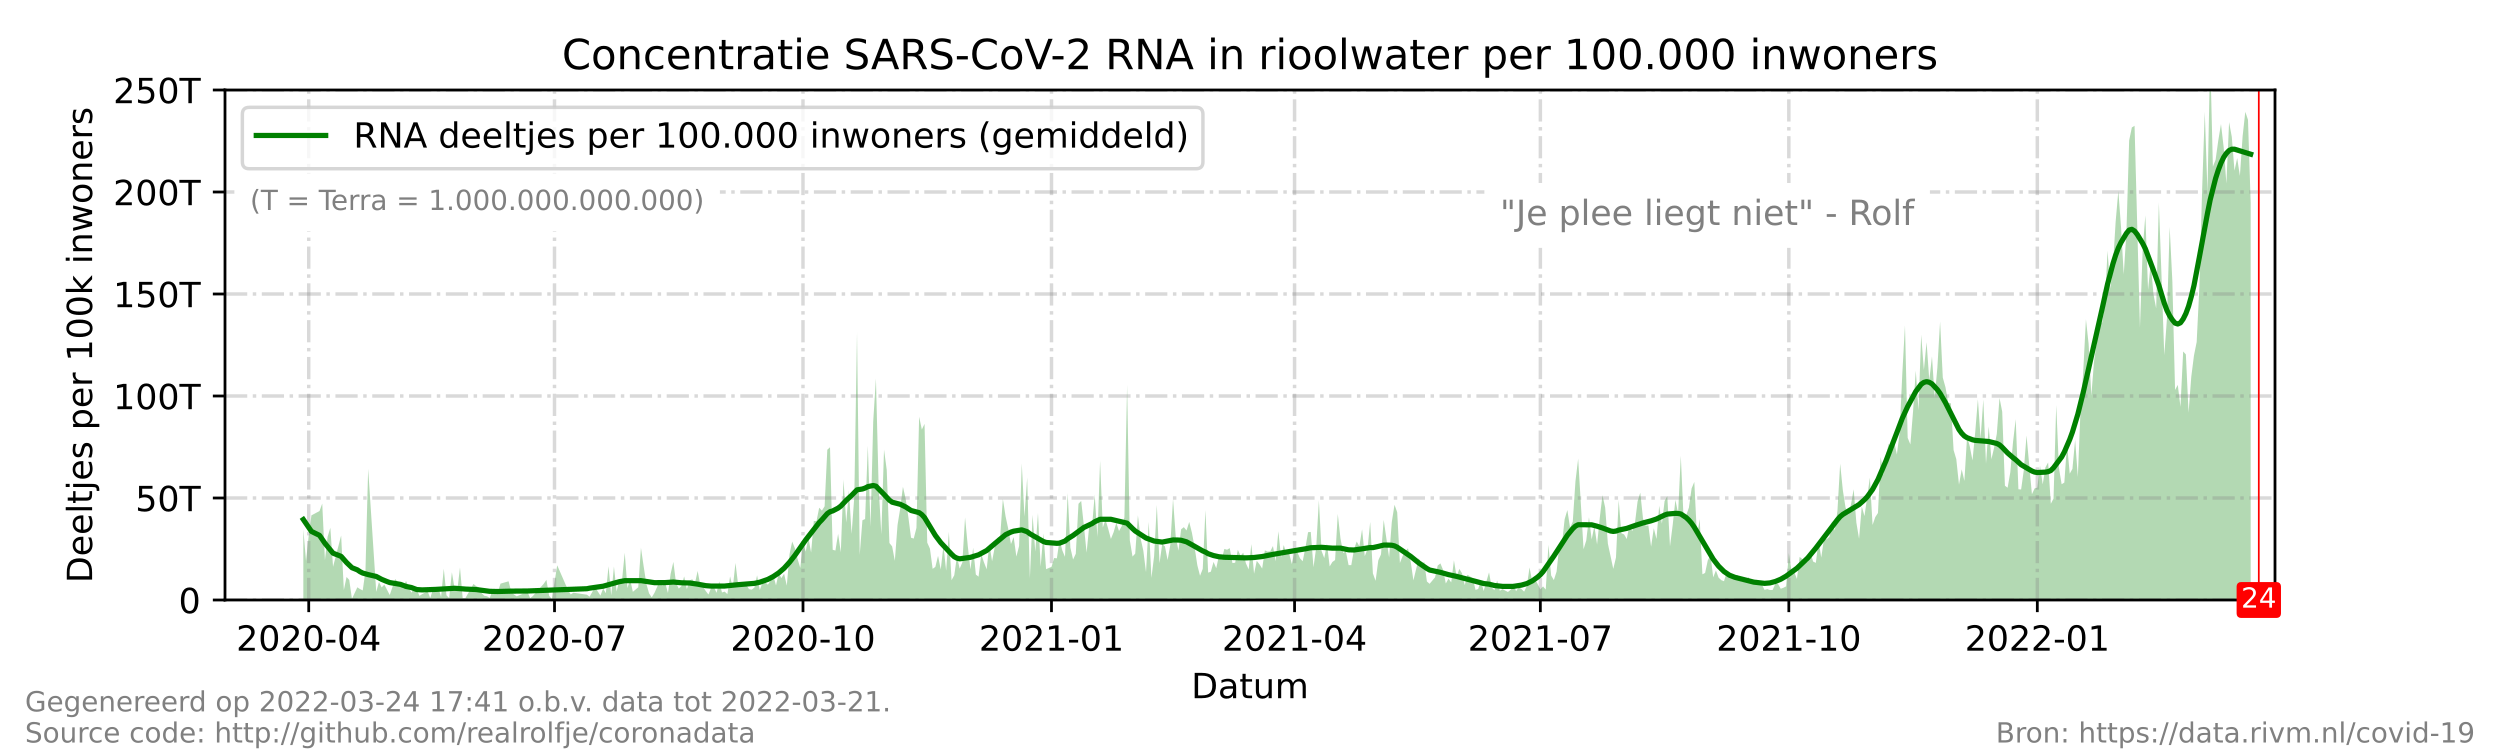 <?xml version="1.0" encoding="utf-8" standalone="no"?>
<!DOCTYPE svg PUBLIC "-//W3C//DTD SVG 1.1//EN"
  "http://www.w3.org/Graphics/SVG/1.1/DTD/svg11.dtd">
<!-- Created with matplotlib (https://matplotlib.org/) -->
<svg height="216pt" version="1.1" viewBox="0 0 720 216" width="720pt" xmlns="http://www.w3.org/2000/svg" xmlns:xlink="http://www.w3.org/1999/xlink">
 <defs>
  <style type="text/css">*{stroke-linecap:butt;stroke-linejoin:round;}</style>
 </defs>
 <g id="figure_1">
  <g id="patch_1">
   <path d="M 0 216 
L 720 216 
L 720 0 
L 0 0 
z
" style="fill:#ffffff;"/>
  </g>
  <g id="axes_1">
   <g id="patch_2">
    <path d="M 64.8 172.8 
L 655.2 172.8 
L 655.2 25.92 
L 64.8 25.92 
z
" style="fill:#ffffff;"/>
   </g>
   <g id="PolyCollection_1">
    <path clip-path="url(#pcd7e8987b3)" d="M 87.358 172.8 
L 87.358 172.8 
L 88.136 172.8 
L 88.914 172.8 
L 89.692 172.8 
L 92.025 172.8 
L 92.803 172.8 
L 93.581 172.8 
L 94.359 172.8 
L 95.137 172.8 
L 95.915 172.8 
L 98.248 172.8 
L 99.026 172.8 
L 99.804 172.8 
L 100.582 172.8 
L 101.36 172.8 
L 102.915 172.8 
L 103.693 172.8 
L 104.471 172.8 
L 105.249 172.8 
L 106.027 172.8 
L 108.36 172.8 
L 109.138 172.8 
L 109.916 172.8 
L 110.694 172.8 
L 111.472 172.8 
L 112.25 172.8 
L 113.806 172.8 
L 115.361 172.8 
L 116.139 172.8 
L 116.917 172.8 
L 118.473 172.8 
L 119.251 172.8 
L 120.028 172.8 
L 120.806 172.8 
L 121.584 172.8 
L 123.14 172.8 
L 123.918 172.8 
L 124.696 172.8 
L 125.474 172.8 
L 126.251 172.8 
L 127.029 172.8 
L 127.807 172.8 
L 128.585 172.8 
L 129.363 172.8 
L 130.141 172.8 
L 130.919 172.8 
L 131.696 172.8 
L 132.474 172.8 
L 133.252 172.8 
L 134.03 172.8 
L 136.364 172.8 
L 137.142 172.8 
L 137.919 172.8 
L 138.697 172.8 
L 139.475 172.8 
L 140.253 172.8 
L 141.031 172.8 
L 141.809 172.8 
L 142.587 172.8 
L 143.364 172.8 
L 144.142 172.8 
L 146.476 172.8 
L 147.254 172.8 
L 148.032 172.8 
L 148.809 172.8 
L 151.921 172.8 
L 152.699 172.8 
L 153.477 172.8 
L 156.588 172.8 
L 157.366 172.8 
L 158.144 172.8 
L 158.922 172.8 
L 160.477 172.8 
L 163.589 172.8 
L 164.367 172.8 
L 165.145 172.8 
L 169.034 172.8 
L 169.812 172.8 
L 171.368 172.8 
L 172.923 172.8 
L 173.701 172.8 
L 174.479 172.8 
L 175.257 172.8 
L 176.035 172.8 
L 176.813 172.8 
L 177.591 172.8 
L 178.368 172.8 
L 179.146 172.8 
L 179.924 172.8 
L 180.702 172.8 
L 181.48 172.8 
L 182.258 172.8 
L 183.036 172.8 
L 183.813 172.8 
L 184.591 172.8 
L 185.369 172.8 
L 186.147 172.8 
L 186.925 172.8 
L 187.703 172.8 
L 188.481 172.8 
L 190.036 172.8 
L 190.814 172.8 
L 191.592 172.8 
L 192.37 172.8 
L 193.148 172.8 
L 193.926 172.8 
L 194.704 172.8 
L 195.481 172.8 
L 196.259 172.8 
L 197.037 172.8 
L 197.815 172.8 
L 198.593 172.8 
L 199.371 172.8 
L 200.149 172.8 
L 200.926 172.8 
L 201.704 172.8 
L 202.482 172.8 
L 203.26 172.8 
L 204.038 172.8 
L 204.816 172.8 
L 205.594 172.8 
L 206.372 172.8 
L 207.149 172.8 
L 207.927 172.8 
L 208.705 172.8 
L 209.483 172.8 
L 210.261 172.8 
L 211.039 172.8 
L 211.817 172.8 
L 212.594 172.8 
L 213.372 172.8 
L 214.15 172.8 
L 214.928 172.8 
L 215.706 172.8 
L 216.484 172.8 
L 217.262 172.8 
L 218.04 172.8 
L 218.817 172.8 
L 219.595 172.8 
L 220.373 172.8 
L 221.151 172.8 
L 221.929 172.8 
L 222.707 172.8 
L 223.485 172.8 
L 224.262 172.8 
L 225.04 172.8 
L 225.818 172.8 
L 226.596 172.8 
L 227.374 172.8 
L 228.152 172.8 
L 228.93 172.8 
L 229.708 172.8 
L 230.485 172.8 
L 231.263 172.8 
L 232.041 172.8 
L 232.819 172.8 
L 233.597 172.8 
L 234.375 172.8 
L 235.153 172.8 
L 235.93 172.8 
L 236.708 172.8 
L 237.486 172.8 
L 238.264 172.8 
L 239.042 172.8 
L 239.82 172.8 
L 240.598 172.8 
L 241.375 172.8 
L 242.153 172.8 
L 242.931 172.8 
L 243.709 172.8 
L 244.487 172.8 
L 245.265 172.8 
L 246.043 172.8 
L 246.821 172.8 
L 247.598 172.8 
L 248.376 172.8 
L 249.154 172.8 
L 249.932 172.8 
L 250.71 172.8 
L 251.488 172.8 
L 252.266 172.8 
L 253.043 172.8 
L 253.821 172.8 
L 254.599 172.8 
L 255.377 172.8 
L 256.155 172.8 
L 256.933 172.8 
L 257.711 172.8 
L 258.489 172.8 
L 259.266 172.8 
L 260.044 172.8 
L 260.822 172.8 
L 261.6 172.8 
L 262.378 172.8 
L 263.156 172.8 
L 263.934 172.8 
L 264.711 172.8 
L 265.489 172.8 
L 266.267 172.8 
L 267.045 172.8 
L 267.823 172.8 
L 268.601 172.8 
L 269.379 172.8 
L 270.157 172.8 
L 270.934 172.8 
L 271.712 172.8 
L 272.49 172.8 
L 273.268 172.8 
L 274.046 172.8 
L 274.824 172.8 
L 275.602 172.8 
L 276.379 172.8 
L 277.157 172.8 
L 277.935 172.8 
L 278.713 172.8 
L 279.491 172.8 
L 280.269 172.8 
L 281.047 172.8 
L 281.825 172.8 
L 282.602 172.8 
L 283.38 172.8 
L 284.158 172.8 
L 284.936 172.8 
L 285.714 172.8 
L 286.492 172.8 
L 287.27 172.8 
L 288.047 172.8 
L 288.825 172.8 
L 289.603 172.8 
L 290.381 172.8 
L 291.159 172.8 
L 291.937 172.8 
L 292.715 172.8 
L 293.492 172.8 
L 294.27 172.8 
L 295.048 172.8 
L 295.826 172.8 
L 296.604 172.8 
L 297.382 172.8 
L 298.16 172.8 
L 298.938 172.8 
L 299.715 172.8 
L 300.493 172.8 
L 301.271 172.8 
L 302.827 172.8 
L 303.605 172.8 
L 304.383 172.8 
L 305.16 172.8 
L 305.938 172.8 
L 306.716 172.8 
L 307.494 172.8 
L 308.272 172.8 
L 309.05 172.8 
L 309.828 172.8 
L 310.606 172.8 
L 311.383 172.8 
L 312.161 172.8 
L 312.939 172.8 
L 313.717 172.8 
L 314.495 172.8 
L 315.273 172.8 
L 316.051 172.8 
L 316.828 172.8 
L 317.606 172.8 
L 318.384 172.8 
L 319.162 172.8 
L 319.94 172.8 
L 320.718 172.8 
L 321.496 172.8 
L 322.274 172.8 
L 323.051 172.8 
L 323.829 172.8 
L 324.607 172.8 
L 325.385 172.8 
L 326.163 172.8 
L 326.941 172.8 
L 327.719 172.8 
L 328.496 172.8 
L 329.274 172.8 
L 330.052 172.8 
L 330.83 172.8 
L 331.608 172.8 
L 332.386 172.8 
L 333.164 172.8 
L 333.942 172.8 
L 334.719 172.8 
L 335.497 172.8 
L 336.275 172.8 
L 337.053 172.8 
L 337.831 172.8 
L 338.609 172.8 
L 339.387 172.8 
L 340.164 172.8 
L 340.942 172.8 
L 341.72 172.8 
L 342.498 172.8 
L 343.276 172.8 
L 344.054 172.8 
L 344.832 172.8 
L 345.609 172.8 
L 346.387 172.8 
L 347.165 172.8 
L 347.943 172.8 
L 348.721 172.8 
L 349.499 172.8 
L 350.277 172.8 
L 351.055 172.8 
L 351.832 172.8 
L 352.61 172.8 
L 353.388 172.8 
L 354.166 172.8 
L 354.944 172.8 
L 355.722 172.8 
L 356.5 172.8 
L 357.277 172.8 
L 358.055 172.8 
L 358.833 172.8 
L 359.611 172.8 
L 360.389 172.8 
L 361.167 172.8 
L 361.945 172.8 
L 362.723 172.8 
L 363.5 172.8 
L 364.278 172.8 
L 365.056 172.8 
L 365.834 172.8 
L 366.612 172.8 
L 367.39 172.8 
L 368.168 172.8 
L 368.945 172.8 
L 369.723 172.8 
L 370.501 172.8 
L 371.279 172.8 
L 372.057 172.8 
L 372.835 172.8 
L 373.613 172.8 
L 374.391 172.8 
L 375.168 172.8 
L 375.946 172.8 
L 376.724 172.8 
L 377.502 172.8 
L 378.28 172.8 
L 379.058 172.8 
L 379.836 172.8 
L 380.613 172.8 
L 381.391 172.8 
L 382.169 172.8 
L 382.947 172.8 
L 383.725 172.8 
L 384.503 172.8 
L 385.281 172.8 
L 386.058 172.8 
L 386.836 172.8 
L 387.614 172.8 
L 388.392 172.8 
L 389.17 172.8 
L 389.948 172.8 
L 390.726 172.8 
L 391.504 172.8 
L 392.281 172.8 
L 393.059 172.8 
L 393.837 172.8 
L 394.615 172.8 
L 395.393 172.8 
L 396.171 172.8 
L 396.949 172.8 
L 397.726 172.8 
L 398.504 172.8 
L 399.282 172.8 
L 400.06 172.8 
L 400.838 172.8 
L 401.616 172.8 
L 402.394 172.8 
L 403.172 172.8 
L 403.949 172.8 
L 404.727 172.8 
L 405.505 172.8 
L 406.283 172.8 
L 407.061 172.8 
L 407.839 172.8 
L 408.617 172.8 
L 409.394 172.8 
L 410.172 172.8 
L 410.95 172.8 
L 411.728 172.8 
L 413.284 172.8 
L 414.062 172.8 
L 414.84 172.8 
L 415.617 172.8 
L 416.395 172.8 
L 417.173 172.8 
L 417.951 172.8 
L 418.729 172.8 
L 419.507 172.8 
L 420.285 172.8 
L 421.062 172.8 
L 421.84 172.8 
L 422.618 172.8 
L 424.174 172.8 
L 424.952 172.8 
L 425.73 172.8 
L 426.508 172.8 
L 427.285 172.8 
L 428.841 172.8 
L 429.619 172.8 
L 430.397 172.8 
L 431.175 172.8 
L 431.953 172.8 
L 432.73 172.8 
L 434.286 172.8 
L 435.064 172.8 
L 435.842 172.8 
L 436.62 172.8 
L 437.398 172.8 
L 438.175 172.8 
L 438.953 172.8 
L 439.731 172.8 
L 440.509 172.8 
L 441.287 172.8 
L 442.065 172.8 
L 442.843 172.8 
L 443.621 172.8 
L 444.398 172.8 
L 445.176 172.8 
L 445.954 172.8 
L 446.732 172.8 
L 447.51 172.8 
L 448.288 172.8 
L 449.066 172.8 
L 449.843 172.8 
L 450.621 172.8 
L 451.399 172.8 
L 452.177 172.8 
L 452.955 172.8 
L 453.733 172.8 
L 454.511 172.8 
L 456.066 172.8 
L 456.844 172.8 
L 457.622 172.8 
L 458.4 172.8 
L 459.178 172.8 
L 459.956 172.8 
L 460.734 172.8 
L 461.511 172.8 
L 462.289 172.8 
L 463.067 172.8 
L 463.845 172.8 
L 464.623 172.8 
L 465.401 172.8 
L 466.179 172.8 
L 466.957 172.8 
L 467.734 172.8 
L 468.512 172.8 
L 469.29 172.8 
L 470.068 172.8 
L 470.846 172.8 
L 471.624 172.8 
L 472.402 172.8 
L 473.179 172.8 
L 473.957 172.8 
L 474.735 172.8 
L 475.513 172.8 
L 476.291 172.8 
L 477.069 172.8 
L 477.847 172.8 
L 478.625 172.8 
L 479.402 172.8 
L 480.18 172.8 
L 480.958 172.8 
L 481.736 172.8 
L 482.514 172.8 
L 483.292 172.8 
L 484.07 172.8 
L 484.847 172.8 
L 485.625 172.8 
L 486.403 172.8 
L 487.181 172.8 
L 487.959 172.8 
L 488.737 172.8 
L 489.515 172.8 
L 490.292 172.8 
L 491.07 172.8 
L 491.848 172.8 
L 492.626 172.8 
L 493.404 172.8 
L 494.182 172.8 
L 494.96 172.8 
L 495.738 172.8 
L 496.515 172.8 
L 497.293 172.8 
L 498.071 172.8 
L 498.849 172.8 
L 499.627 172.8 
L 500.405 172.8 
L 501.183 172.8 
L 501.96 172.8 
L 502.738 172.8 
L 503.516 172.8 
L 504.294 172.8 
L 505.072 172.8 
L 505.85 172.8 
L 506.628 172.8 
L 507.406 172.8 
L 508.183 172.8 
L 508.961 172.8 
L 509.739 172.8 
L 510.517 172.8 
L 511.295 172.8 
L 512.073 172.8 
L 512.851 172.8 
L 513.628 172.8 
L 514.406 172.8 
L 515.184 172.8 
L 515.962 172.8 
L 516.74 172.8 
L 517.518 172.8 
L 518.296 172.8 
L 519.074 172.8 
L 519.851 172.8 
L 520.629 172.8 
L 521.407 172.8 
L 522.185 172.8 
L 522.963 172.8 
L 523.741 172.8 
L 524.519 172.8 
L 525.296 172.8 
L 526.074 172.8 
L 526.852 172.8 
L 527.63 172.8 
L 528.408 172.8 
L 529.186 172.8 
L 529.964 172.8 
L 530.742 172.8 
L 531.519 172.8 
L 532.297 172.8 
L 533.075 172.8 
L 533.853 172.8 
L 534.631 172.8 
L 535.409 172.8 
L 536.187 172.8 
L 536.964 172.8 
L 537.742 172.8 
L 538.52 172.8 
L 539.298 172.8 
L 540.076 172.8 
L 540.854 172.8 
L 541.632 172.8 
L 542.409 172.8 
L 543.187 172.8 
L 543.965 172.8 
L 544.743 172.8 
L 545.521 172.8 
L 546.299 172.8 
L 547.077 172.8 
L 547.855 172.8 
L 548.632 172.8 
L 549.41 172.8 
L 550.188 172.8 
L 550.966 172.8 
L 551.744 172.8 
L 552.522 172.8 
L 553.3 172.8 
L 554.077 172.8 
L 554.855 172.8 
L 555.633 172.8 
L 556.411 172.8 
L 557.189 172.8 
L 557.967 172.8 
L 558.745 172.8 
L 559.523 172.8 
L 560.3 172.8 
L 561.078 172.8 
L 561.856 172.8 
L 562.634 172.8 
L 563.412 172.8 
L 564.19 172.8 
L 564.968 172.8 
L 565.745 172.8 
L 566.523 172.8 
L 567.301 172.8 
L 568.079 172.8 
L 568.857 172.8 
L 569.635 172.8 
L 570.413 172.8 
L 571.191 172.8 
L 571.968 172.8 
L 572.746 172.8 
L 573.524 172.8 
L 574.302 172.8 
L 575.08 172.8 
L 575.858 172.8 
L 576.636 172.8 
L 577.413 172.8 
L 578.191 172.8 
L 578.969 172.8 
L 579.747 172.8 
L 580.525 172.8 
L 581.303 172.8 
L 582.081 172.8 
L 582.858 172.8 
L 583.636 172.8 
L 584.414 172.8 
L 585.192 172.8 
L 585.97 172.8 
L 586.748 172.8 
L 587.526 172.8 
L 588.304 172.8 
L 589.081 172.8 
L 589.859 172.8 
L 590.637 172.8 
L 591.415 172.8 
L 592.193 172.8 
L 592.971 172.8 
L 593.749 172.8 
L 594.526 172.8 
L 595.304 172.8 
L 596.082 172.8 
L 596.86 172.8 
L 597.638 172.8 
L 598.416 172.8 
L 599.194 172.8 
L 599.972 172.8 
L 600.749 172.8 
L 601.527 172.8 
L 602.305 172.8 
L 603.083 172.8 
L 603.861 172.8 
L 604.639 172.8 
L 605.417 172.8 
L 606.194 172.8 
L 606.972 172.8 
L 607.75 172.8 
L 608.528 172.8 
L 609.306 172.8 
L 610.084 172.8 
L 610.862 172.8 
L 611.64 172.8 
L 612.417 172.8 
L 613.195 172.8 
L 613.973 172.8 
L 614.751 172.8 
L 615.529 172.8 
L 616.307 172.8 
L 617.085 172.8 
L 617.862 172.8 
L 618.64 172.8 
L 619.418 172.8 
L 620.196 172.8 
L 620.974 172.8 
L 621.752 172.8 
L 622.53 172.8 
L 623.308 172.8 
L 624.085 172.8 
L 624.863 172.8 
L 625.641 172.8 
L 626.419 172.8 
L 627.197 172.8 
L 627.975 172.8 
L 628.753 172.8 
L 629.53 172.8 
L 630.308 172.8 
L 631.086 172.8 
L 631.864 172.8 
L 632.642 172.8 
L 633.42 172.8 
L 634.198 172.8 
L 634.975 172.8 
L 635.753 172.8 
L 636.531 172.8 
L 637.309 172.8 
L 638.087 172.8 
L 638.865 172.8 
L 639.643 172.8 
L 640.421 172.8 
L 641.198 172.8 
L 641.976 172.8 
L 642.754 172.8 
L 643.532 172.8 
L 644.31 172.8 
L 645.088 172.8 
L 645.866 172.8 
L 646.643 172.8 
L 647.421 172.8 
L 648.199 172.8 
L 648.199 172.8 
L 648.199 58.492 
L 647.421 34.502 
L 646.643 32.207 
L 645.866 39.336 
L 645.088 50.661 
L 644.31 45.528 
L 643.532 49.151 
L 642.754 39.401 
L 641.976 35.169 
L 641.198 52.853 
L 640.421 42.463 
L 639.643 35.724 
L 638.865 40.458 
L 638.087 46.046 
L 637.309 48.002 
L 636.531 15.79 
L 635.753 55.341 
L 634.975 32.177 
L 634.198 55.112 
L 633.42 82.743 
L 632.642 98.503 
L 631.864 102.38 
L 631.086 108.529 
L 630.308 118.843 
L 629.53 102.089 
L 628.753 101.221 
L 627.975 117.186 
L 627.197 110.839 
L 626.419 112.325 
L 625.641 81.07 
L 624.863 65.337 
L 624.085 91.715 
L 623.308 102.306 
L 622.53 79.862 
L 621.752 58.321 
L 620.974 88.807 
L 620.196 84.716 
L 619.418 75.806 
L 618.64 83.477 
L 617.862 62.008 
L 617.085 71.922 
L 616.307 94.399 
L 615.529 65.149 
L 614.751 36.217 
L 613.973 36.711 
L 613.195 40.458 
L 612.417 66.624 
L 611.64 79.029 
L 610.862 65.467 
L 610.084 55.005 
L 609.306 63.842 
L 608.528 76.601 
L 607.75 83.116 
L 606.972 72.228 
L 606.194 87.826 
L 605.417 92.967 
L 604.639 92.573 
L 603.861 98.6 
L 603.083 104.075 
L 602.305 113.959 
L 601.527 99.125 
L 600.749 91.959 
L 599.972 106.985 
L 599.194 118.051 
L 598.416 137.382 
L 597.638 126.643 
L 596.86 135.035 
L 596.082 136.421 
L 595.304 127.887 
L 594.526 138.973 
L 593.749 139.454 
L 592.971 134.748 
L 592.193 116.659 
L 591.415 143.604 
L 590.637 145.088 
L 589.859 133.179 
L 589.081 134.62 
L 588.304 139.494 
L 587.526 134.126 
L 586.748 140.422 
L 585.97 140.669 
L 585.192 142.34 
L 584.414 133.891 
L 583.636 125.432 
L 582.858 135.37 
L 582.081 140.976 
L 581.303 140.904 
L 580.525 120.711 
L 579.747 127.361 
L 578.969 136.011 
L 578.191 140.469 
L 577.413 139.874 
L 576.636 118.581 
L 575.858 114.598 
L 575.08 124.969 
L 574.302 128.935 
L 573.524 132.26 
L 572.746 122.798 
L 571.968 133.517 
L 571.191 115.038 
L 570.413 126.258 
L 569.635 114.986 
L 568.857 124.546 
L 568.079 132.617 
L 567.301 128.6 
L 566.523 125.667 
L 565.745 138.506 
L 564.968 135.169 
L 564.19 139.595 
L 563.412 132.239 
L 562.634 129.609 
L 561.856 116.175 
L 561.078 115.984 
L 560.3 111.537 
L 559.523 108.751 
L 558.745 92.597 
L 557.967 105.832 
L 557.189 114.527 
L 556.411 102.647 
L 555.633 109.515 
L 554.855 98.551 
L 554.077 106.581 
L 553.3 96.401 
L 552.522 118.17 
L 551.744 106.739 
L 550.966 118.399 
L 550.188 128 
L 549.41 126.087 
L 548.632 93.698 
L 547.855 107.864 
L 547.077 124.754 
L 546.299 130.881 
L 545.521 127.252 
L 544.743 129.019 
L 543.965 127.783 
L 543.187 130.837 
L 542.409 136.72 
L 541.632 131.618 
L 540.854 147.743 
L 540.076 148.929 
L 539.298 151.202 
L 538.52 137.545 
L 537.742 143.231 
L 536.964 148.628 
L 536.187 145.866 
L 535.409 155.163 
L 534.631 150.504 
L 533.853 140.905 
L 533.075 145.372 
L 532.297 148.199 
L 531.519 146.181 
L 530.742 141.232 
L 529.964 133.536 
L 529.186 147.073 
L 528.408 152.798 
L 527.63 150.03 
L 526.852 154.632 
L 526.074 155.288 
L 525.296 155.305 
L 524.519 160.581 
L 523.741 155.765 
L 522.963 162.105 
L 522.185 161.736 
L 521.407 159.21 
L 520.629 161.774 
L 519.851 161.979 
L 519.074 161.009 
L 518.296 160.385 
L 517.518 166.738 
L 516.74 164.748 
L 515.962 164.375 
L 515.184 159.267 
L 514.406 168.868 
L 513.628 169.27 
L 512.851 169.565 
L 512.073 168.161 
L 511.295 168.136 
L 510.517 169.912 
L 509.739 169.931 
L 508.961 169.657 
L 508.183 169.899 
L 507.406 168.29 
L 506.628 167.45 
L 505.85 166.967 
L 505.072 167.516 
L 504.294 167.551 
L 503.516 166.196 
L 502.738 167.369 
L 501.96 167.549 
L 501.183 167.183 
L 500.405 165.627 
L 499.627 166.19 
L 498.849 165.415 
L 498.071 165.976 
L 497.293 164.828 
L 496.515 167.386 
L 495.738 167.087 
L 494.96 166.365 
L 494.182 164.28 
L 493.404 166.296 
L 492.626 159.911 
L 491.848 161.354 
L 491.07 165.011 
L 490.292 165.4 
L 489.515 149.48 
L 488.737 154.56 
L 487.959 138.785 
L 487.181 140.683 
L 486.403 146.203 
L 485.625 148.405 
L 484.847 148.866 
L 484.07 131.263 
L 483.292 147.86 
L 482.514 143.959 
L 481.736 151.191 
L 480.958 157.33 
L 480.18 142.871 
L 479.402 144.32 
L 478.625 150.817 
L 477.847 145.655 
L 477.069 155.222 
L 476.291 152.134 
L 475.513 157.45 
L 474.735 151.334 
L 473.957 151.401 
L 473.179 149.306 
L 472.402 141.876 
L 471.624 144.407 
L 470.846 150.786 
L 470.068 152.988 
L 469.29 151.163 
L 468.512 155.24 
L 467.734 153.911 
L 466.957 153.573 
L 466.179 144.045 
L 465.401 160.558 
L 464.623 163.834 
L 463.845 160.195 
L 463.067 156.564 
L 462.289 146.177 
L 461.511 142.607 
L 460.734 149.166 
L 459.956 156.828 
L 459.178 151.455 
L 458.4 155.362 
L 457.622 148.976 
L 456.844 155.633 
L 456.066 158.187 
L 454.511 132.107 
L 453.733 138.609 
L 452.955 150.248 
L 452.177 152.009 
L 451.399 146.89 
L 450.621 149.52 
L 449.843 156.573 
L 449.066 157.392 
L 448.288 164.641 
L 447.51 167.073 
L 446.732 165.738 
L 445.954 156.895 
L 445.176 169.804 
L 444.398 168.882 
L 443.621 169.741 
L 442.843 168.195 
L 442.065 166.755 
L 441.287 167.508 
L 440.509 163.429 
L 439.731 168.769 
L 438.953 170.397 
L 438.175 169.63 
L 437.398 169.119 
L 436.62 170.279 
L 435.842 168.007 
L 435.064 169.86 
L 434.286 170.486 
L 432.73 169.687 
L 431.953 170.137 
L 431.175 167.186 
L 430.397 169.981 
L 429.619 169.219 
L 428.841 164.834 
L 427.285 170.209 
L 426.508 167.109 
L 425.73 169.614 
L 424.952 169.903 
L 424.174 166.546 
L 422.618 165.511 
L 421.84 168.517 
L 421.062 165.112 
L 420.285 163.836 
L 419.507 166.111 
L 418.729 161.372 
L 417.951 167.735 
L 417.173 166.64 
L 416.395 168.037 
L 415.617 164.154 
L 414.84 162.259 
L 414.062 162.87 
L 413.284 166.284 
L 411.728 168.138 
L 410.95 167.474 
L 410.172 161.826 
L 409.394 162.652 
L 408.617 160.747 
L 407.839 163.908 
L 407.061 167.155 
L 406.283 161.771 
L 405.505 157.902 
L 404.727 158.833 
L 403.949 160.165 
L 403.172 162.146 
L 402.394 147.54 
L 401.616 145.374 
L 400.838 150.34 
L 400.06 160.552 
L 399.282 155.121 
L 398.504 149.714 
L 397.726 159.667 
L 396.949 161.387 
L 396.171 167.279 
L 395.393 165.136 
L 394.615 150.292 
L 393.837 158.109 
L 393.059 160.172 
L 392.281 152.429 
L 391.504 157.305 
L 390.726 155.956 
L 389.948 158.239 
L 389.17 162.761 
L 388.392 162.766 
L 387.614 158.777 
L 386.836 159.258 
L 386.058 155.08 
L 385.281 148.031 
L 384.503 161.294 
L 383.725 161.849 
L 382.947 163.136 
L 382.169 156.544 
L 381.391 160.739 
L 380.613 158.689 
L 379.836 144.088 
L 379.058 157.76 
L 378.28 163.357 
L 377.502 153.192 
L 376.724 153.273 
L 375.946 157.774 
L 375.168 161.646 
L 374.391 160.771 
L 373.613 158.959 
L 372.835 158.521 
L 372.057 162.451 
L 371.279 159.424 
L 370.501 159.639 
L 369.723 156.971 
L 368.945 160.502 
L 368.168 152.995 
L 367.39 161.669 
L 366.612 157.259 
L 365.834 158.788 
L 365.056 158.859 
L 364.278 158.517 
L 363.5 163.743 
L 362.723 162.49 
L 361.945 161.521 
L 361.167 165.225 
L 360.389 156.704 
L 359.611 163.998 
L 358.833 162.255 
L 358.055 159.181 
L 357.277 160.051 
L 356.5 158.354 
L 355.722 162.057 
L 354.944 162.161 
L 354.166 157.859 
L 353.388 158.327 
L 352.61 158.09 
L 351.832 161.209 
L 351.055 160.034 
L 350.277 163.662 
L 349.499 161.828 
L 348.721 164.65 
L 347.943 164.921 
L 347.165 146.886 
L 346.387 163.85 
L 345.609 165.823 
L 344.832 162.789 
L 344.054 157.647 
L 343.276 153.449 
L 342.498 150.303 
L 341.72 152.768 
L 340.942 151.825 
L 340.164 152.444 
L 339.387 158.58 
L 338.609 154.513 
L 337.831 143.675 
L 337.053 156.88 
L 336.275 161.296 
L 335.497 157.349 
L 334.719 156.703 
L 333.942 162.191 
L 333.164 145.429 
L 332.386 160.161 
L 331.608 166.42 
L 330.83 150.277 
L 330.052 164.781 
L 329.274 158.572 
L 328.496 155.083 
L 327.719 148.406 
L 326.941 159.452 
L 326.163 160.286 
L 325.385 155.581 
L 324.607 110.835 
L 323.829 149.025 
L 323.051 151.549 
L 322.274 152.947 
L 321.496 150.574 
L 320.718 153.285 
L 319.94 155.22 
L 319.162 152.293 
L 318.384 149.638 
L 317.606 151.938 
L 316.828 132.648 
L 316.051 154.661 
L 315.273 142.454 
L 314.495 151.746 
L 313.717 151.309 
L 312.939 159.153 
L 312.161 151.451 
L 311.383 144.259 
L 310.606 145.095 
L 309.828 159.477 
L 309.05 161.136 
L 308.272 157.747 
L 307.494 142.002 
L 306.716 160.372 
L 305.938 158.503 
L 305.16 155.388 
L 304.383 160.797 
L 303.605 160.709 
L 302.827 163.248 
L 301.271 163.926 
L 300.493 153.605 
L 299.715 163.201 
L 298.938 147.747 
L 298.16 158.883 
L 297.382 148.275 
L 296.604 166.6 
L 295.826 137.556 
L 295.048 148.814 
L 294.27 133.479 
L 293.492 157.272 
L 292.715 160.298 
L 291.937 154.677 
L 291.159 156.703 
L 290.381 152.335 
L 289.603 148.695 
L 288.825 143.686 
L 288.047 154.535 
L 287.27 154.909 
L 286.492 157.525 
L 285.714 161.652 
L 284.936 156.583 
L 284.158 163.963 
L 283.38 161.945 
L 282.602 159.589 
L 281.825 166.076 
L 281.047 165.477 
L 280.269 157.76 
L 279.491 163.986 
L 278.713 157.183 
L 277.935 148.995 
L 277.157 161.988 
L 276.379 163.771 
L 275.602 160.208 
L 274.824 165.685 
L 274.046 167.091 
L 273.268 153.153 
L 272.49 164.363 
L 271.712 157.135 
L 270.934 164.007 
L 270.157 160.083 
L 269.379 163.271 
L 268.601 163.825 
L 267.823 158.017 
L 267.045 156.273 
L 266.267 122.078 
L 265.489 123.703 
L 264.711 120.013 
L 263.934 152.046 
L 263.156 155.108 
L 262.378 154.86 
L 261.6 148.88 
L 260.822 143.621 
L 260.044 140.187 
L 259.266 146.422 
L 258.489 151.205 
L 257.711 161.513 
L 256.933 157.363 
L 256.155 156.385 
L 255.377 135.319 
L 254.599 129.484 
L 253.821 153.901 
L 253.043 140.01 
L 252.266 108.985 
L 251.488 121.34 
L 250.71 151.731 
L 249.932 128.37 
L 249.154 149.479 
L 248.376 149.838 
L 247.598 159.805 
L 246.821 95.699 
L 246.043 142.968 
L 245.265 153.774 
L 244.487 141.239 
L 243.709 150.509 
L 242.931 138.139 
L 242.153 159.078 
L 241.375 153.723 
L 240.598 158.554 
L 239.82 158.335 
L 239.042 128.807 
L 238.264 129.523 
L 237.486 145.813 
L 236.708 147.048 
L 235.93 146.214 
L 235.153 150.073 
L 234.375 150.073 
L 233.597 159.142 
L 232.819 154.818 
L 232.041 158.867 
L 231.263 156.067 
L 230.485 163.574 
L 229.708 161.008 
L 228.93 157.91 
L 228.152 155.967 
L 227.374 159.655 
L 226.596 168.675 
L 225.818 165.222 
L 225.04 166.486 
L 224.262 165.087 
L 223.485 168.603 
L 222.707 165.693 
L 221.929 167.18 
L 221.151 168.395 
L 220.373 167.658 
L 219.595 167.794 
L 218.817 169.932 
L 218.04 165.698 
L 217.262 169.231 
L 216.484 169.814 
L 215.706 169.665 
L 214.928 168.401 
L 214.15 167.596 
L 213.372 168.933 
L 212.594 168.495 
L 211.817 162.115 
L 211.039 169.27 
L 210.261 165.99 
L 209.483 171.105 
L 208.705 170.38 
L 207.927 170.628 
L 207.149 167.431 
L 206.372 170.734 
L 205.594 169.048 
L 204.816 169.278 
L 204.038 171.23 
L 203.26 170.227 
L 202.482 168.967 
L 201.704 168.582 
L 200.926 164.439 
L 200.149 167.948 
L 199.371 166.837 
L 198.593 167.141 
L 197.815 169.696 
L 197.037 166.014 
L 196.259 168.807 
L 195.481 169.511 
L 194.704 167.909 
L 193.926 161.817 
L 193.148 165.234 
L 192.37 170.781 
L 191.592 167.915 
L 190.814 168.631 
L 190.036 167.281 
L 188.481 170.76 
L 187.703 172.032 
L 186.925 170.876 
L 186.147 168.13 
L 185.369 163.103 
L 184.591 157.753 
L 183.813 169.14 
L 183.036 169.796 
L 182.258 170.447 
L 181.48 166.886 
L 180.702 169.361 
L 179.924 159.201 
L 179.146 167.068 
L 178.368 166.97 
L 177.591 170.354 
L 176.813 163.162 
L 176.035 171.495 
L 175.257 163.074 
L 174.479 170.854 
L 173.701 169.478 
L 172.923 171.535 
L 171.368 169.082 
L 169.812 171.844 
L 169.034 171.271 
L 165.145 170.704 
L 164.367 171.206 
L 163.589 169.944 
L 160.477 162.803 
L 158.922 172.525 
L 158.144 171.563 
L 157.366 166.994 
L 156.588 168.131 
L 153.477 171.635 
L 152.699 172.285 
L 151.921 170.453 
L 148.809 171.753 
L 148.032 171.222 
L 147.254 170.533 
L 146.476 167.41 
L 144.142 168.087 
L 143.364 170.575 
L 142.587 171.13 
L 141.809 170.284 
L 141.031 172.202 
L 140.253 171.731 
L 139.475 171.57 
L 138.697 170.811 
L 137.919 169.161 
L 137.142 168.817 
L 136.364 168.178 
L 134.03 172.265 
L 133.252 172.259 
L 132.474 163.423 
L 131.696 170.103 
L 130.919 169.478 
L 130.141 164.808 
L 129.363 172.225 
L 128.585 171.46 
L 127.807 163.762 
L 127.029 171.942 
L 126.251 169.222 
L 125.474 170.437 
L 124.696 169.734 
L 123.918 172.22 
L 123.14 170.275 
L 121.584 171.107 
L 120.806 171.628 
L 120.028 169.759 
L 119.251 169.351 
L 118.473 170.7 
L 116.917 167.293 
L 116.139 169.543 
L 115.361 168.545 
L 113.806 166.755 
L 112.25 171.36 
L 111.472 169.87 
L 110.694 168.36 
L 109.916 169.181 
L 109.138 167.58 
L 108.36 170.451 
L 106.027 135.014 
L 105.249 164.388 
L 104.471 170.045 
L 103.693 169.656 
L 102.915 169.143 
L 101.36 172.472 
L 100.582 167.017 
L 99.804 166.17 
L 99.026 169.959 
L 98.248 154.218 
L 95.915 163.235 
L 95.137 152 
L 94.359 154.566 
L 93.581 161.292 
L 92.803 145.018 
L 92.025 147.177 
L 89.692 148.423 
L 88.914 154.239 
L 88.136 161.571 
L 87.358 152.459 
z
" style="fill:#008000;fill-opacity:0.3;"/>
   </g>
   <g id="matplotlib.axis_1">
    <g id="xtick_1">
     <g id="line2d_1">
      <path clip-path="url(#pcd7e8987b3)" d="M 88.914 172.8 
L 88.914 25.92 
" style="fill:none;stroke:#808080;stroke-dasharray:6.4,1.6,1,1.6;stroke-dashoffset:0;stroke-opacity:0.3;"/>
     </g>
     <g id="line2d_2">
      <defs>
       <path d="M 0 0 
L 0 3.5 
" id="m55b3ebfbe4" style="stroke:#000000;stroke-width:0.8;"/>
      </defs>
      <g>
       <use style="stroke:#000000;stroke-width:0.8;" x="88.914" xlink:href="#m55b3ebfbe4" y="172.8"/>
      </g>
     </g>
     <g id="text_1">
      <!-- 2020-04 -->
      <g transform="translate(68.022 187.398)scale(0.1 -0.1)">
       <defs>
        <path d="M 19.188 8.297 
L 53.609 8.297 
L 53.609 0 
L 7.328 0 
L 7.328 8.297 
Q 12.938 14.109 22.625 23.891 
Q 32.328 33.688 34.812 36.531 
Q 39.547 41.844 41.422 45.531 
Q 43.312 49.219 43.312 52.781 
Q 43.312 58.594 39.234 62.25 
Q 35.156 65.922 28.609 65.922 
Q 23.969 65.922 18.812 64.312 
Q 13.672 62.703 7.812 59.422 
L 7.812 69.391 
Q 13.766 71.781 18.938 73 
Q 24.125 74.219 28.422 74.219 
Q 39.75 74.219 46.484 68.547 
Q 53.219 62.891 53.219 53.422 
Q 53.219 48.922 51.531 44.891 
Q 49.859 40.875 45.406 35.406 
Q 44.188 33.984 37.641 27.219 
Q 31.109 20.453 19.188 8.297 
z
" id="DejaVuSans-50"/>
        <path d="M 31.781 66.406 
Q 24.172 66.406 20.328 58.906 
Q 16.5 51.422 16.5 36.375 
Q 16.5 21.391 20.328 13.891 
Q 24.172 6.391 31.781 6.391 
Q 39.453 6.391 43.281 13.891 
Q 47.125 21.391 47.125 36.375 
Q 47.125 51.422 43.281 58.906 
Q 39.453 66.406 31.781 66.406 
z
M 31.781 74.219 
Q 44.047 74.219 50.516 64.516 
Q 56.984 54.828 56.984 36.375 
Q 56.984 17.969 50.516 8.266 
Q 44.047 -1.422 31.781 -1.422 
Q 19.531 -1.422 13.062 8.266 
Q 6.594 17.969 6.594 36.375 
Q 6.594 54.828 13.062 64.516 
Q 19.531 74.219 31.781 74.219 
z
" id="DejaVuSans-48"/>
        <path d="M 4.891 31.391 
L 31.203 31.391 
L 31.203 23.391 
L 4.891 23.391 
z
" id="DejaVuSans-45"/>
        <path d="M 37.797 64.312 
L 12.891 25.391 
L 37.797 25.391 
z
M 35.203 72.906 
L 47.609 72.906 
L 47.609 25.391 
L 58.016 25.391 
L 58.016 17.188 
L 47.609 17.188 
L 47.609 0 
L 37.797 0 
L 37.797 17.188 
L 4.891 17.188 
L 4.891 26.703 
z
" id="DejaVuSans-52"/>
       </defs>
       <use xlink:href="#DejaVuSans-50"/>
       <use x="63.623" xlink:href="#DejaVuSans-48"/>
       <use x="127.246" xlink:href="#DejaVuSans-50"/>
       <use x="190.869" xlink:href="#DejaVuSans-48"/>
       <use x="254.492" xlink:href="#DejaVuSans-45"/>
       <use x="290.576" xlink:href="#DejaVuSans-48"/>
       <use x="354.199" xlink:href="#DejaVuSans-52"/>
      </g>
     </g>
    </g>
    <g id="xtick_2">
     <g id="line2d_3">
      <path clip-path="url(#pcd7e8987b3)" d="M 159.7 172.8 
L 159.7 25.92 
" style="fill:none;stroke:#808080;stroke-dasharray:6.4,1.6,1,1.6;stroke-dashoffset:0;stroke-opacity:0.3;"/>
     </g>
     <g id="line2d_4">
      <g>
       <use style="stroke:#000000;stroke-width:0.8;" x="159.7" xlink:href="#m55b3ebfbe4" y="172.8"/>
      </g>
     </g>
     <g id="text_2">
      <!-- 2020-07 -->
      <g transform="translate(138.808 187.398)scale(0.1 -0.1)">
       <defs>
        <path d="M 8.203 72.906 
L 55.078 72.906 
L 55.078 68.703 
L 28.609 0 
L 18.312 0 
L 43.219 64.594 
L 8.203 64.594 
z
" id="DejaVuSans-55"/>
       </defs>
       <use xlink:href="#DejaVuSans-50"/>
       <use x="63.623" xlink:href="#DejaVuSans-48"/>
       <use x="127.246" xlink:href="#DejaVuSans-50"/>
       <use x="190.869" xlink:href="#DejaVuSans-48"/>
       <use x="254.492" xlink:href="#DejaVuSans-45"/>
       <use x="290.576" xlink:href="#DejaVuSans-48"/>
       <use x="354.199" xlink:href="#DejaVuSans-55"/>
      </g>
     </g>
    </g>
    <g id="xtick_3">
     <g id="line2d_5">
      <path clip-path="url(#pcd7e8987b3)" d="M 231.263 172.8 
L 231.263 25.92 
" style="fill:none;stroke:#808080;stroke-dasharray:6.4,1.6,1,1.6;stroke-dashoffset:0;stroke-opacity:0.3;"/>
     </g>
     <g id="line2d_6">
      <g>
       <use style="stroke:#000000;stroke-width:0.8;" x="231.263" xlink:href="#m55b3ebfbe4" y="172.8"/>
      </g>
     </g>
     <g id="text_3">
      <!-- 2020-10 -->
      <g transform="translate(210.372 187.398)scale(0.1 -0.1)">
       <defs>
        <path d="M 12.406 8.297 
L 28.516 8.297 
L 28.516 63.922 
L 10.984 60.406 
L 10.984 69.391 
L 28.422 72.906 
L 38.281 72.906 
L 38.281 8.297 
L 54.391 8.297 
L 54.391 0 
L 12.406 0 
z
" id="DejaVuSans-49"/>
       </defs>
       <use xlink:href="#DejaVuSans-50"/>
       <use x="63.623" xlink:href="#DejaVuSans-48"/>
       <use x="127.246" xlink:href="#DejaVuSans-50"/>
       <use x="190.869" xlink:href="#DejaVuSans-48"/>
       <use x="254.492" xlink:href="#DejaVuSans-45"/>
       <use x="290.576" xlink:href="#DejaVuSans-49"/>
       <use x="354.199" xlink:href="#DejaVuSans-48"/>
      </g>
     </g>
    </g>
    <g id="xtick_4">
     <g id="line2d_7">
      <path clip-path="url(#pcd7e8987b3)" d="M 302.827 172.8 
L 302.827 25.92 
" style="fill:none;stroke:#808080;stroke-dasharray:6.4,1.6,1,1.6;stroke-dashoffset:0;stroke-opacity:0.3;"/>
     </g>
     <g id="line2d_8">
      <g>
       <use style="stroke:#000000;stroke-width:0.8;" x="302.827" xlink:href="#m55b3ebfbe4" y="172.8"/>
      </g>
     </g>
     <g id="text_4">
      <!-- 2021-01 -->
      <g transform="translate(281.935 187.398)scale(0.1 -0.1)">
       <use xlink:href="#DejaVuSans-50"/>
       <use x="63.623" xlink:href="#DejaVuSans-48"/>
       <use x="127.246" xlink:href="#DejaVuSans-50"/>
       <use x="190.869" xlink:href="#DejaVuSans-49"/>
       <use x="254.492" xlink:href="#DejaVuSans-45"/>
       <use x="290.576" xlink:href="#DejaVuSans-48"/>
       <use x="354.199" xlink:href="#DejaVuSans-49"/>
      </g>
     </g>
    </g>
    <g id="xtick_5">
     <g id="line2d_9">
      <path clip-path="url(#pcd7e8987b3)" d="M 372.835 172.8 
L 372.835 25.92 
" style="fill:none;stroke:#808080;stroke-dasharray:6.4,1.6,1,1.6;stroke-dashoffset:0;stroke-opacity:0.3;"/>
     </g>
     <g id="line2d_10">
      <g>
       <use style="stroke:#000000;stroke-width:0.8;" x="372.835" xlink:href="#m55b3ebfbe4" y="172.8"/>
      </g>
     </g>
     <g id="text_5">
      <!-- 2021-04 -->
      <g transform="translate(351.943 187.398)scale(0.1 -0.1)">
       <use xlink:href="#DejaVuSans-50"/>
       <use x="63.623" xlink:href="#DejaVuSans-48"/>
       <use x="127.246" xlink:href="#DejaVuSans-50"/>
       <use x="190.869" xlink:href="#DejaVuSans-49"/>
       <use x="254.492" xlink:href="#DejaVuSans-45"/>
       <use x="290.576" xlink:href="#DejaVuSans-48"/>
       <use x="354.199" xlink:href="#DejaVuSans-52"/>
      </g>
     </g>
    </g>
    <g id="xtick_6">
     <g id="line2d_11">
      <path clip-path="url(#pcd7e8987b3)" d="M 443.621 172.8 
L 443.621 25.92 
" style="fill:none;stroke:#808080;stroke-dasharray:6.4,1.6,1,1.6;stroke-dashoffset:0;stroke-opacity:0.3;"/>
     </g>
     <g id="line2d_12">
      <g>
       <use style="stroke:#000000;stroke-width:0.8;" x="443.621" xlink:href="#m55b3ebfbe4" y="172.8"/>
      </g>
     </g>
     <g id="text_6">
      <!-- 2021-07 -->
      <g transform="translate(422.729 187.398)scale(0.1 -0.1)">
       <use xlink:href="#DejaVuSans-50"/>
       <use x="63.623" xlink:href="#DejaVuSans-48"/>
       <use x="127.246" xlink:href="#DejaVuSans-50"/>
       <use x="190.869" xlink:href="#DejaVuSans-49"/>
       <use x="254.492" xlink:href="#DejaVuSans-45"/>
       <use x="290.576" xlink:href="#DejaVuSans-48"/>
       <use x="354.199" xlink:href="#DejaVuSans-55"/>
      </g>
     </g>
    </g>
    <g id="xtick_7">
     <g id="line2d_13">
      <path clip-path="url(#pcd7e8987b3)" d="M 515.184 172.8 
L 515.184 25.92 
" style="fill:none;stroke:#808080;stroke-dasharray:6.4,1.6,1,1.6;stroke-dashoffset:0;stroke-opacity:0.3;"/>
     </g>
     <g id="line2d_14">
      <g>
       <use style="stroke:#000000;stroke-width:0.8;" x="515.184" xlink:href="#m55b3ebfbe4" y="172.8"/>
      </g>
     </g>
     <g id="text_7">
      <!-- 2021-10 -->
      <g transform="translate(494.293 187.398)scale(0.1 -0.1)">
       <use xlink:href="#DejaVuSans-50"/>
       <use x="63.623" xlink:href="#DejaVuSans-48"/>
       <use x="127.246" xlink:href="#DejaVuSans-50"/>
       <use x="190.869" xlink:href="#DejaVuSans-49"/>
       <use x="254.492" xlink:href="#DejaVuSans-45"/>
       <use x="290.576" xlink:href="#DejaVuSans-49"/>
       <use x="354.199" xlink:href="#DejaVuSans-48"/>
      </g>
     </g>
    </g>
    <g id="xtick_8">
     <g id="line2d_15">
      <path clip-path="url(#pcd7e8987b3)" d="M 586.748 172.8 
L 586.748 25.92 
" style="fill:none;stroke:#808080;stroke-dasharray:6.4,1.6,1,1.6;stroke-dashoffset:0;stroke-opacity:0.3;"/>
     </g>
     <g id="line2d_16">
      <g>
       <use style="stroke:#000000;stroke-width:0.8;" x="586.748" xlink:href="#m55b3ebfbe4" y="172.8"/>
      </g>
     </g>
     <g id="text_8">
      <!-- 2022-01 -->
      <g transform="translate(565.856 187.398)scale(0.1 -0.1)">
       <use xlink:href="#DejaVuSans-50"/>
       <use x="63.623" xlink:href="#DejaVuSans-48"/>
       <use x="127.246" xlink:href="#DejaVuSans-50"/>
       <use x="190.869" xlink:href="#DejaVuSans-50"/>
       <use x="254.492" xlink:href="#DejaVuSans-45"/>
       <use x="290.576" xlink:href="#DejaVuSans-48"/>
       <use x="354.199" xlink:href="#DejaVuSans-49"/>
      </g>
     </g>
    </g>
    <g id="text_9">
     <!-- Datum -->
     <g transform="translate(343.087 201.077)scale(0.1 -0.1)">
      <defs>
       <path d="M 19.672 64.797 
L 19.672 8.109 
L 31.594 8.109 
Q 46.688 8.109 53.688 14.938 
Q 60.688 21.781 60.688 36.531 
Q 60.688 51.172 53.688 57.984 
Q 46.688 64.797 31.594 64.797 
z
M 9.812 72.906 
L 30.078 72.906 
Q 51.266 72.906 61.172 64.094 
Q 71.094 55.281 71.094 36.531 
Q 71.094 17.672 61.125 8.828 
Q 51.172 0 30.078 0 
L 9.812 0 
z
" id="DejaVuSans-68"/>
       <path d="M 34.281 27.484 
Q 23.391 27.484 19.188 25 
Q 14.984 22.516 14.984 16.5 
Q 14.984 11.719 18.141 8.906 
Q 21.297 6.109 26.703 6.109 
Q 34.188 6.109 38.703 11.406 
Q 43.219 16.703 43.219 25.484 
L 43.219 27.484 
z
M 52.203 31.203 
L 52.203 0 
L 43.219 0 
L 43.219 8.297 
Q 40.141 3.328 35.547 0.953 
Q 30.953 -1.422 24.312 -1.422 
Q 15.922 -1.422 10.953 3.297 
Q 6 8.016 6 15.922 
Q 6 25.141 12.172 29.828 
Q 18.359 34.516 30.609 34.516 
L 43.219 34.516 
L 43.219 35.406 
Q 43.219 41.609 39.141 45 
Q 35.062 48.391 27.688 48.391 
Q 23 48.391 18.547 47.266 
Q 14.109 46.141 10.016 43.891 
L 10.016 52.203 
Q 14.938 54.109 19.578 55.047 
Q 24.219 56 28.609 56 
Q 40.484 56 46.344 49.844 
Q 52.203 43.703 52.203 31.203 
z
" id="DejaVuSans-97"/>
       <path d="M 18.312 70.219 
L 18.312 54.688 
L 36.812 54.688 
L 36.812 47.703 
L 18.312 47.703 
L 18.312 18.016 
Q 18.312 11.328 20.141 9.422 
Q 21.969 7.516 27.594 7.516 
L 36.812 7.516 
L 36.812 0 
L 27.594 0 
Q 17.188 0 13.234 3.875 
Q 9.281 7.766 9.281 18.016 
L 9.281 47.703 
L 2.688 47.703 
L 2.688 54.688 
L 9.281 54.688 
L 9.281 70.219 
z
" id="DejaVuSans-116"/>
       <path d="M 8.5 21.578 
L 8.5 54.688 
L 17.484 54.688 
L 17.484 21.922 
Q 17.484 14.156 20.5 10.266 
Q 23.531 6.391 29.594 6.391 
Q 36.859 6.391 41.078 11.031 
Q 45.312 15.672 45.312 23.688 
L 45.312 54.688 
L 54.297 54.688 
L 54.297 0 
L 45.312 0 
L 45.312 8.406 
Q 42.047 3.422 37.719 1 
Q 33.406 -1.422 27.688 -1.422 
Q 18.266 -1.422 13.375 4.438 
Q 8.5 10.297 8.5 21.578 
z
M 31.109 56 
z
" id="DejaVuSans-117"/>
       <path d="M 52 44.188 
Q 55.375 50.25 60.062 53.125 
Q 64.75 56 71.094 56 
Q 79.641 56 84.281 50.016 
Q 88.922 44.047 88.922 33.016 
L 88.922 0 
L 79.891 0 
L 79.891 32.719 
Q 79.891 40.578 77.094 44.375 
Q 74.312 48.188 68.609 48.188 
Q 61.625 48.188 57.562 43.547 
Q 53.516 38.922 53.516 30.906 
L 53.516 0 
L 44.484 0 
L 44.484 32.719 
Q 44.484 40.625 41.703 44.406 
Q 38.922 48.188 33.109 48.188 
Q 26.219 48.188 22.156 43.531 
Q 18.109 38.875 18.109 30.906 
L 18.109 0 
L 9.078 0 
L 9.078 54.688 
L 18.109 54.688 
L 18.109 46.188 
Q 21.188 51.219 25.484 53.609 
Q 29.781 56 35.688 56 
Q 41.656 56 45.828 52.969 
Q 50 49.953 52 44.188 
z
" id="DejaVuSans-109"/>
      </defs>
      <use xlink:href="#DejaVuSans-68"/>
      <use x="77.002" xlink:href="#DejaVuSans-97"/>
      <use x="138.281" xlink:href="#DejaVuSans-116"/>
      <use x="177.49" xlink:href="#DejaVuSans-117"/>
      <use x="240.869" xlink:href="#DejaVuSans-109"/>
     </g>
    </g>
   </g>
   <g id="matplotlib.axis_2">
    <g id="ytick_1">
     <g id="line2d_17">
      <path clip-path="url(#pcd7e8987b3)" d="M 64.8 172.8 
L 655.2 172.8 
" style="fill:none;stroke:#808080;stroke-dasharray:6.4,1.6,1,1.6;stroke-dashoffset:0;stroke-opacity:0.3;"/>
     </g>
     <g id="line2d_18">
      <defs>
       <path d="M 0 0 
L -3.5 0 
" id="m4d7dc15b80" style="stroke:#000000;stroke-width:0.8;"/>
      </defs>
      <g>
       <use style="stroke:#000000;stroke-width:0.8;" x="64.8" xlink:href="#m4d7dc15b80" y="172.8"/>
      </g>
     </g>
     <g id="text_10">
      <!-- 0 -->
      <g transform="translate(51.438 176.599)scale(0.1 -0.1)">
       <use xlink:href="#DejaVuSans-48"/>
      </g>
     </g>
    </g>
    <g id="ytick_2">
     <g id="line2d_19">
      <path clip-path="url(#pcd7e8987b3)" d="M 64.8 143.424 
L 655.2 143.424 
" style="fill:none;stroke:#808080;stroke-dasharray:6.4,1.6,1,1.6;stroke-dashoffset:0;stroke-opacity:0.3;"/>
     </g>
     <g id="line2d_20">
      <g>
       <use style="stroke:#000000;stroke-width:0.8;" x="64.8" xlink:href="#m4d7dc15b80" y="143.424"/>
      </g>
     </g>
     <g id="text_11">
      <!-- 50T -->
      <g transform="translate(38.967 147.223)scale(0.1 -0.1)">
       <defs>
        <path d="M 10.797 72.906 
L 49.516 72.906 
L 49.516 64.594 
L 19.828 64.594 
L 19.828 46.734 
Q 21.969 47.469 24.109 47.828 
Q 26.266 48.188 28.422 48.188 
Q 40.625 48.188 47.75 41.5 
Q 54.891 34.812 54.891 23.391 
Q 54.891 11.625 47.562 5.094 
Q 40.234 -1.422 26.906 -1.422 
Q 22.312 -1.422 17.547 -0.641 
Q 12.797 0.141 7.719 1.703 
L 7.719 11.625 
Q 12.109 9.234 16.797 8.062 
Q 21.484 6.891 26.703 6.891 
Q 35.156 6.891 40.078 11.328 
Q 45.016 15.766 45.016 23.391 
Q 45.016 31 40.078 35.438 
Q 35.156 39.891 26.703 39.891 
Q 22.75 39.891 18.812 39.016 
Q 14.891 38.141 10.797 36.281 
z
" id="DejaVuSans-53"/>
        <path d="M -0.297 72.906 
L 61.375 72.906 
L 61.375 64.594 
L 35.5 64.594 
L 35.5 0 
L 25.594 0 
L 25.594 64.594 
L -0.297 64.594 
z
" id="DejaVuSans-84"/>
       </defs>
       <use xlink:href="#DejaVuSans-53"/>
       <use x="63.623" xlink:href="#DejaVuSans-48"/>
       <use x="127.246" xlink:href="#DejaVuSans-84"/>
      </g>
     </g>
    </g>
    <g id="ytick_3">
     <g id="line2d_21">
      <path clip-path="url(#pcd7e8987b3)" d="M 64.8 114.048 
L 655.2 114.048 
" style="fill:none;stroke:#808080;stroke-dasharray:6.4,1.6,1,1.6;stroke-dashoffset:0;stroke-opacity:0.3;"/>
     </g>
     <g id="line2d_22">
      <g>
       <use style="stroke:#000000;stroke-width:0.8;" x="64.8" xlink:href="#m4d7dc15b80" y="114.048"/>
      </g>
     </g>
     <g id="text_12">
      <!-- 100T -->
      <g transform="translate(32.605 117.847)scale(0.1 -0.1)">
       <use xlink:href="#DejaVuSans-49"/>
       <use x="63.623" xlink:href="#DejaVuSans-48"/>
       <use x="127.246" xlink:href="#DejaVuSans-48"/>
       <use x="190.869" xlink:href="#DejaVuSans-84"/>
      </g>
     </g>
    </g>
    <g id="ytick_4">
     <g id="line2d_23">
      <path clip-path="url(#pcd7e8987b3)" d="M 64.8 84.672 
L 655.2 84.672 
" style="fill:none;stroke:#808080;stroke-dasharray:6.4,1.6,1,1.6;stroke-dashoffset:0;stroke-opacity:0.3;"/>
     </g>
     <g id="line2d_24">
      <g>
       <use style="stroke:#000000;stroke-width:0.8;" x="64.8" xlink:href="#m4d7dc15b80" y="84.672"/>
      </g>
     </g>
     <g id="text_13">
      <!-- 150T -->
      <g transform="translate(32.605 88.471)scale(0.1 -0.1)">
       <use xlink:href="#DejaVuSans-49"/>
       <use x="63.623" xlink:href="#DejaVuSans-53"/>
       <use x="127.246" xlink:href="#DejaVuSans-48"/>
       <use x="190.869" xlink:href="#DejaVuSans-84"/>
      </g>
     </g>
    </g>
    <g id="ytick_5">
     <g id="line2d_25">
      <path clip-path="url(#pcd7e8987b3)" d="M 64.8 55.296 
L 655.2 55.296 
" style="fill:none;stroke:#808080;stroke-dasharray:6.4,1.6,1,1.6;stroke-dashoffset:0;stroke-opacity:0.3;"/>
     </g>
     <g id="line2d_26">
      <g>
       <use style="stroke:#000000;stroke-width:0.8;" x="64.8" xlink:href="#m4d7dc15b80" y="55.296"/>
      </g>
     </g>
     <g id="text_14">
      <!-- 200T -->
      <g transform="translate(32.605 59.095)scale(0.1 -0.1)">
       <use xlink:href="#DejaVuSans-50"/>
       <use x="63.623" xlink:href="#DejaVuSans-48"/>
       <use x="127.246" xlink:href="#DejaVuSans-48"/>
       <use x="190.869" xlink:href="#DejaVuSans-84"/>
      </g>
     </g>
    </g>
    <g id="ytick_6">
     <g id="line2d_27">
      <path clip-path="url(#pcd7e8987b3)" d="M 64.8 25.92 
L 655.2 25.92 
" style="fill:none;stroke:#808080;stroke-dasharray:6.4,1.6,1,1.6;stroke-dashoffset:0;stroke-opacity:0.3;"/>
     </g>
     <g id="line2d_28">
      <g>
       <use style="stroke:#000000;stroke-width:0.8;" x="64.8" xlink:href="#m4d7dc15b80" y="25.92"/>
      </g>
     </g>
     <g id="text_15">
      <!-- 250T -->
      <g transform="translate(32.605 29.719)scale(0.1 -0.1)">
       <use xlink:href="#DejaVuSans-50"/>
       <use x="63.623" xlink:href="#DejaVuSans-53"/>
       <use x="127.246" xlink:href="#DejaVuSans-48"/>
       <use x="190.869" xlink:href="#DejaVuSans-84"/>
      </g>
     </g>
    </g>
    <g id="text_16">
     <!-- Deeltjes per 100k inwoners -->
     <g transform="translate(26.525 167.907)rotate(-90)scale(0.1 -0.1)">
      <defs>
       <path d="M 56.203 29.594 
L 56.203 25.203 
L 14.891 25.203 
Q 15.484 15.922 20.484 11.062 
Q 25.484 6.203 34.422 6.203 
Q 39.594 6.203 44.453 7.469 
Q 49.312 8.734 54.109 11.281 
L 54.109 2.781 
Q 49.266 0.734 44.188 -0.344 
Q 39.109 -1.422 33.891 -1.422 
Q 20.797 -1.422 13.156 6.188 
Q 5.516 13.812 5.516 26.812 
Q 5.516 40.234 12.766 48.109 
Q 20.016 56 32.328 56 
Q 43.359 56 49.781 48.891 
Q 56.203 41.797 56.203 29.594 
z
M 47.219 32.234 
Q 47.125 39.594 43.094 43.984 
Q 39.062 48.391 32.422 48.391 
Q 24.906 48.391 20.391 44.141 
Q 15.875 39.891 15.188 32.172 
z
" id="DejaVuSans-101"/>
       <path d="M 9.422 75.984 
L 18.406 75.984 
L 18.406 0 
L 9.422 0 
z
" id="DejaVuSans-108"/>
       <path d="M 9.422 54.688 
L 18.406 54.688 
L 18.406 -0.984 
Q 18.406 -11.422 14.422 -16.109 
Q 10.453 -20.797 1.609 -20.797 
L -1.812 -20.797 
L -1.812 -13.188 
L 0.594 -13.188 
Q 5.719 -13.188 7.562 -10.812 
Q 9.422 -8.453 9.422 -0.984 
z
M 9.422 75.984 
L 18.406 75.984 
L 18.406 64.594 
L 9.422 64.594 
z
" id="DejaVuSans-106"/>
       <path d="M 44.281 53.078 
L 44.281 44.578 
Q 40.484 46.531 36.375 47.5 
Q 32.281 48.484 27.875 48.484 
Q 21.188 48.484 17.844 46.438 
Q 14.5 44.391 14.5 40.281 
Q 14.5 37.156 16.891 35.375 
Q 19.281 33.594 26.516 31.984 
L 29.594 31.297 
Q 39.156 29.25 43.188 25.516 
Q 47.219 21.781 47.219 15.094 
Q 47.219 7.469 41.188 3.016 
Q 35.156 -1.422 24.609 -1.422 
Q 20.219 -1.422 15.453 -0.562 
Q 10.688 0.297 5.422 2 
L 5.422 11.281 
Q 10.406 8.688 15.234 7.391 
Q 20.062 6.109 24.812 6.109 
Q 31.156 6.109 34.562 8.281 
Q 37.984 10.453 37.984 14.406 
Q 37.984 18.062 35.516 20.016 
Q 33.062 21.969 24.703 23.781 
L 21.578 24.516 
Q 13.234 26.266 9.516 29.906 
Q 5.812 33.547 5.812 39.891 
Q 5.812 47.609 11.281 51.797 
Q 16.75 56 26.812 56 
Q 31.781 56 36.172 55.266 
Q 40.578 54.547 44.281 53.078 
z
" id="DejaVuSans-115"/>
       <path id="DejaVuSans-32"/>
       <path d="M 18.109 8.203 
L 18.109 -20.797 
L 9.078 -20.797 
L 9.078 54.688 
L 18.109 54.688 
L 18.109 46.391 
Q 20.953 51.266 25.266 53.625 
Q 29.594 56 35.594 56 
Q 45.562 56 51.781 48.094 
Q 58.016 40.188 58.016 27.297 
Q 58.016 14.406 51.781 6.484 
Q 45.562 -1.422 35.594 -1.422 
Q 29.594 -1.422 25.266 0.953 
Q 20.953 3.328 18.109 8.203 
z
M 48.688 27.297 
Q 48.688 37.203 44.609 42.844 
Q 40.531 48.484 33.406 48.484 
Q 26.266 48.484 22.188 42.844 
Q 18.109 37.203 18.109 27.297 
Q 18.109 17.391 22.188 11.75 
Q 26.266 6.109 33.406 6.109 
Q 40.531 6.109 44.609 11.75 
Q 48.688 17.391 48.688 27.297 
z
" id="DejaVuSans-112"/>
       <path d="M 41.109 46.297 
Q 39.594 47.172 37.812 47.578 
Q 36.031 48 33.891 48 
Q 26.266 48 22.188 43.047 
Q 18.109 38.094 18.109 28.812 
L 18.109 0 
L 9.078 0 
L 9.078 54.688 
L 18.109 54.688 
L 18.109 46.188 
Q 20.953 51.172 25.484 53.578 
Q 30.031 56 36.531 56 
Q 37.453 56 38.578 55.875 
Q 39.703 55.766 41.062 55.516 
z
" id="DejaVuSans-114"/>
       <path d="M 9.078 75.984 
L 18.109 75.984 
L 18.109 31.109 
L 44.922 54.688 
L 56.391 54.688 
L 27.391 29.109 
L 57.625 0 
L 45.906 0 
L 18.109 26.703 
L 18.109 0 
L 9.078 0 
z
" id="DejaVuSans-107"/>
       <path d="M 9.422 54.688 
L 18.406 54.688 
L 18.406 0 
L 9.422 0 
z
M 9.422 75.984 
L 18.406 75.984 
L 18.406 64.594 
L 9.422 64.594 
z
" id="DejaVuSans-105"/>
       <path d="M 54.891 33.016 
L 54.891 0 
L 45.906 0 
L 45.906 32.719 
Q 45.906 40.484 42.875 44.328 
Q 39.844 48.188 33.797 48.188 
Q 26.516 48.188 22.312 43.547 
Q 18.109 38.922 18.109 30.906 
L 18.109 0 
L 9.078 0 
L 9.078 54.688 
L 18.109 54.688 
L 18.109 46.188 
Q 21.344 51.125 25.703 53.562 
Q 30.078 56 35.797 56 
Q 45.219 56 50.047 50.172 
Q 54.891 44.344 54.891 33.016 
z
" id="DejaVuSans-110"/>
       <path d="M 4.203 54.688 
L 13.188 54.688 
L 24.422 12.016 
L 35.594 54.688 
L 46.188 54.688 
L 57.422 12.016 
L 68.609 54.688 
L 77.594 54.688 
L 63.281 0 
L 52.688 0 
L 40.922 44.828 
L 29.109 0 
L 18.5 0 
z
" id="DejaVuSans-119"/>
       <path d="M 30.609 48.391 
Q 23.391 48.391 19.188 42.75 
Q 14.984 37.109 14.984 27.297 
Q 14.984 17.484 19.156 11.844 
Q 23.344 6.203 30.609 6.203 
Q 37.797 6.203 41.984 11.859 
Q 46.188 17.531 46.188 27.297 
Q 46.188 37.016 41.984 42.703 
Q 37.797 48.391 30.609 48.391 
z
M 30.609 56 
Q 42.328 56 49.016 48.375 
Q 55.719 40.766 55.719 27.297 
Q 55.719 13.875 49.016 6.219 
Q 42.328 -1.422 30.609 -1.422 
Q 18.844 -1.422 12.172 6.219 
Q 5.516 13.875 5.516 27.297 
Q 5.516 40.766 12.172 48.375 
Q 18.844 56 30.609 56 
z
" id="DejaVuSans-111"/>
      </defs>
      <use xlink:href="#DejaVuSans-68"/>
      <use x="77.002" xlink:href="#DejaVuSans-101"/>
      <use x="138.525" xlink:href="#DejaVuSans-101"/>
      <use x="200.049" xlink:href="#DejaVuSans-108"/>
      <use x="227.832" xlink:href="#DejaVuSans-116"/>
      <use x="267.041" xlink:href="#DejaVuSans-106"/>
      <use x="294.824" xlink:href="#DejaVuSans-101"/>
      <use x="356.348" xlink:href="#DejaVuSans-115"/>
      <use x="408.447" xlink:href="#DejaVuSans-32"/>
      <use x="440.234" xlink:href="#DejaVuSans-112"/>
      <use x="503.711" xlink:href="#DejaVuSans-101"/>
      <use x="565.234" xlink:href="#DejaVuSans-114"/>
      <use x="606.348" xlink:href="#DejaVuSans-32"/>
      <use x="638.135" xlink:href="#DejaVuSans-49"/>
      <use x="701.758" xlink:href="#DejaVuSans-48"/>
      <use x="765.381" xlink:href="#DejaVuSans-48"/>
      <use x="829.004" xlink:href="#DejaVuSans-107"/>
      <use x="886.914" xlink:href="#DejaVuSans-32"/>
      <use x="918.701" xlink:href="#DejaVuSans-105"/>
      <use x="946.484" xlink:href="#DejaVuSans-110"/>
      <use x="1009.863" xlink:href="#DejaVuSans-119"/>
      <use x="1091.65" xlink:href="#DejaVuSans-111"/>
      <use x="1152.832" xlink:href="#DejaVuSans-110"/>
      <use x="1216.211" xlink:href="#DejaVuSans-101"/>
      <use x="1277.734" xlink:href="#DejaVuSans-114"/>
      <use x="1318.848" xlink:href="#DejaVuSans-115"/>
     </g>
    </g>
   </g>
   <g id="line2d_29">
    <path clip-path="url(#pcd7e8987b3)" d="M 87.358 149.623 
L 89.692 153.045 
L 92.025 154.186 
L 93.581 156.467 
L 95.915 159.314 
L 98.248 160.232 
L 99.804 161.998 
L 101.36 163.498 
L 102.915 164.117 
L 103.693 164.65 
L 104.471 165.043 
L 106.027 165.482 
L 108.36 166.019 
L 109.916 166.849 
L 111.472 167.49 
L 112.25 167.779 
L 115.361 168.302 
L 116.917 168.891 
L 118.473 169.206 
L 120.028 169.79 
L 121.584 169.887 
L 125.474 169.746 
L 130.919 169.426 
L 133.252 169.587 
L 134.03 169.653 
L 137.142 169.791 
L 141.031 170.303 
L 143.364 170.353 
L 147.254 170.246 
L 151.921 170.207 
L 157.366 169.995 
L 169.034 169.551 
L 169.812 169.387 
L 173.701 168.831 
L 175.257 168.391 
L 178.368 167.526 
L 179.924 167.238 
L 184.591 167.223 
L 188.481 167.806 
L 191.592 167.784 
L 193.926 167.634 
L 196.259 167.839 
L 198.593 167.901 
L 200.926 168.235 
L 203.26 168.67 
L 204.816 168.791 
L 208.705 168.779 
L 211.039 168.542 
L 212.594 168.384 
L 217.262 168.006 
L 218.817 167.676 
L 221.151 166.856 
L 222.707 166.037 
L 224.262 164.988 
L 225.818 163.651 
L 227.374 161.935 
L 228.93 159.949 
L 232.041 155.495 
L 235.93 150.487 
L 236.708 149.691 
L 238.264 147.912 
L 239.042 147.381 
L 239.82 147.145 
L 241.375 146.339 
L 242.153 145.753 
L 243.709 144.096 
L 245.265 142.673 
L 246.821 141.07 
L 248.376 140.83 
L 249.154 140.561 
L 249.932 140.152 
L 251.488 139.821 
L 252.266 140.007 
L 254.599 142.391 
L 256.155 144.059 
L 256.933 144.631 
L 259.266 145.238 
L 260.822 145.994 
L 262.378 147.021 
L 264.711 147.643 
L 265.489 148.21 
L 266.267 149.061 
L 269.379 154.207 
L 270.934 156.274 
L 274.046 159.604 
L 274.824 160.336 
L 275.602 160.743 
L 276.379 160.943 
L 279.491 160.512 
L 281.825 159.789 
L 284.158 158.55 
L 286.492 156.564 
L 289.603 153.983 
L 291.159 153.235 
L 291.937 152.976 
L 294.27 152.597 
L 295.826 153.131 
L 296.604 153.727 
L 298.16 154.616 
L 300.493 155.954 
L 301.271 156.224 
L 304.383 156.475 
L 305.16 156.42 
L 306.716 155.819 
L 307.494 155.179 
L 309.05 154.204 
L 312.161 151.904 
L 314.495 150.798 
L 315.273 150.262 
L 316.828 149.555 
L 319.94 149.553 
L 324.607 150.67 
L 326.163 152.216 
L 326.941 152.928 
L 330.052 154.95 
L 332.386 155.816 
L 334.719 156.118 
L 337.831 155.506 
L 339.387 155.534 
L 340.164 155.598 
L 341.72 156.046 
L 343.276 156.898 
L 346.387 158.671 
L 347.165 158.999 
L 347.943 159.465 
L 349.499 160.002 
L 351.055 160.345 
L 352.61 160.496 
L 358.833 160.659 
L 361.167 160.559 
L 363.5 160.284 
L 366.612 159.663 
L 374.391 158.319 
L 375.946 158.063 
L 377.502 157.748 
L 380.613 157.628 
L 383.725 157.864 
L 386.058 157.862 
L 388.392 158.347 
L 389.948 158.396 
L 392.281 158.062 
L 394.615 157.69 
L 395.393 157.714 
L 396.949 157.369 
L 398.504 156.983 
L 400.06 156.991 
L 400.838 157.034 
L 401.616 157.211 
L 402.394 157.594 
L 406.283 160.243 
L 408.617 162.123 
L 410.95 163.728 
L 411.728 164.164 
L 414.84 164.838 
L 417.173 165.495 
L 419.507 166.002 
L 424.952 167.427 
L 427.285 168.057 
L 428.841 168.238 
L 430.397 168.626 
L 432.73 168.878 
L 435.842 168.876 
L 438.175 168.51 
L 439.731 168.067 
L 441.287 167.308 
L 442.843 166.201 
L 443.621 165.51 
L 444.398 164.635 
L 447.51 160.141 
L 451.399 154.151 
L 452.955 152.245 
L 453.733 151.514 
L 454.511 151.116 
L 458.4 151.144 
L 459.956 151.552 
L 461.511 152.051 
L 463.845 152.921 
L 464.623 153.047 
L 465.401 152.949 
L 466.179 152.665 
L 468.512 152.172 
L 470.846 151.354 
L 473.179 150.607 
L 475.513 149.994 
L 477.069 149.466 
L 479.402 148.327 
L 480.18 148.054 
L 482.514 147.846 
L 483.292 147.874 
L 484.07 148.02 
L 485.625 149.059 
L 486.403 149.802 
L 487.181 150.705 
L 487.959 151.837 
L 493.404 161.044 
L 494.96 163.06 
L 496.515 164.595 
L 498.071 165.647 
L 499.627 166.262 
L 505.072 167.649 
L 508.183 168.004 
L 509.739 167.878 
L 511.295 167.464 
L 512.851 166.818 
L 514.406 165.918 
L 517.518 163.65 
L 520.629 160.69 
L 522.963 157.848 
L 529.186 149.672 
L 529.964 148.78 
L 530.742 148.148 
L 535.409 145.309 
L 536.964 143.921 
L 537.742 143.104 
L 539.298 140.964 
L 540.854 138.094 
L 543.187 132.666 
L 546.299 124.575 
L 547.855 120.466 
L 549.41 117.086 
L 551.744 112.745 
L 553.3 110.665 
L 554.077 110.13 
L 554.855 109.915 
L 555.633 110.097 
L 556.411 110.556 
L 557.967 112.224 
L 558.745 113.3 
L 560.3 115.984 
L 564.19 123.71 
L 564.968 124.783 
L 565.745 125.579 
L 566.523 126.062 
L 568.079 126.655 
L 568.857 126.831 
L 572.746 127.151 
L 575.08 127.721 
L 575.858 128.122 
L 576.636 128.819 
L 578.191 130.455 
L 579.747 131.81 
L 580.525 132.41 
L 582.081 133.828 
L 585.192 135.651 
L 585.97 135.961 
L 586.748 136.091 
L 589.081 135.973 
L 589.859 135.836 
L 590.637 135.509 
L 591.415 134.724 
L 593.749 131.608 
L 594.526 130.169 
L 596.082 126.561 
L 596.86 124.434 
L 598.416 119.286 
L 599.972 113.009 
L 605.417 88.908 
L 606.972 81.832 
L 608.528 75.955 
L 609.306 73.483 
L 610.084 71.403 
L 610.862 69.806 
L 612.417 67.198 
L 613.195 66.25 
L 613.973 66.045 
L 614.751 66.532 
L 615.529 67.525 
L 617.085 70.094 
L 617.862 71.645 
L 620.196 77.864 
L 621.752 82.197 
L 623.308 87.307 
L 624.085 89.396 
L 624.863 90.944 
L 625.641 92.122 
L 626.419 93.054 
L 627.197 93.309 
L 627.975 92.962 
L 628.753 91.868 
L 629.53 90.308 
L 630.308 88.201 
L 631.086 85.44 
L 631.864 82.232 
L 633.42 74.041 
L 635.753 61.44 
L 636.531 57.554 
L 638.087 51.411 
L 638.865 48.98 
L 639.643 46.933 
L 640.421 45.303 
L 641.198 44.149 
L 641.976 43.349 
L 642.754 42.971 
L 643.532 42.968 
L 648.199 44.406 
L 648.199 44.406 
" style="fill:none;stroke:#008000;stroke-linecap:square;stroke-width:1.5;"/>
   </g>
   <g id="line2d_30">
    <path clip-path="url(#pcd7e8987b3)" d="M 650.533 172.8 
L 650.533 25.92 
" style="fill:none;stroke:#ff0000;stroke-linecap:square;stroke-width:0.5;"/>
   </g>
   <g id="patch_3">
    <path d="M 64.8 172.8 
L 64.8 25.92 
" style="fill:none;stroke:#000000;stroke-linecap:square;stroke-linejoin:miter;stroke-width:0.8;"/>
   </g>
   <g id="patch_4">
    <path d="M 655.2 172.8 
L 655.2 25.92 
" style="fill:none;stroke:#000000;stroke-linecap:square;stroke-linejoin:miter;stroke-width:0.8;"/>
   </g>
   <g id="patch_5">
    <path d="M 64.8 172.8 
L 655.2 172.8 
" style="fill:none;stroke:#000000;stroke-linecap:square;stroke-linejoin:miter;stroke-width:0.8;"/>
   </g>
   <g id="patch_6">
    <path d="M 64.8 25.92 
L 655.2 25.92 
" style="fill:none;stroke:#000000;stroke-linecap:square;stroke-linejoin:miter;stroke-width:0.8;"/>
   </g>
   <g id="text_17">
    <!-- Concentratie SARS-CoV-2 RNA in rioolwater per 100.000 inwoners -->
    <g transform="translate(161.843 19.92)scale(0.12 -0.12)">
     <defs>
      <path d="M 64.406 67.281 
L 64.406 56.891 
Q 59.422 61.531 53.781 63.812 
Q 48.141 66.109 41.797 66.109 
Q 29.297 66.109 22.656 58.469 
Q 16.016 50.828 16.016 36.375 
Q 16.016 21.969 22.656 14.328 
Q 29.297 6.688 41.797 6.688 
Q 48.141 6.688 53.781 8.984 
Q 59.422 11.281 64.406 15.922 
L 64.406 5.609 
Q 59.234 2.094 53.438 0.328 
Q 47.656 -1.422 41.219 -1.422 
Q 24.656 -1.422 15.125 8.703 
Q 5.609 18.844 5.609 36.375 
Q 5.609 53.953 15.125 64.078 
Q 24.656 74.219 41.219 74.219 
Q 47.75 74.219 53.531 72.484 
Q 59.328 70.75 64.406 67.281 
z
" id="DejaVuSans-67"/>
      <path d="M 48.781 52.594 
L 48.781 44.188 
Q 44.969 46.297 41.141 47.344 
Q 37.312 48.391 33.406 48.391 
Q 24.656 48.391 19.812 42.844 
Q 14.984 37.312 14.984 27.297 
Q 14.984 17.281 19.812 11.734 
Q 24.656 6.203 33.406 6.203 
Q 37.312 6.203 41.141 7.25 
Q 44.969 8.297 48.781 10.406 
L 48.781 2.094 
Q 45.016 0.344 40.984 -0.531 
Q 36.969 -1.422 32.422 -1.422 
Q 20.062 -1.422 12.781 6.344 
Q 5.516 14.109 5.516 27.297 
Q 5.516 40.672 12.859 48.328 
Q 20.219 56 33.016 56 
Q 37.156 56 41.109 55.141 
Q 45.062 54.297 48.781 52.594 
z
" id="DejaVuSans-99"/>
      <path d="M 53.516 70.516 
L 53.516 60.891 
Q 47.906 63.578 42.922 64.891 
Q 37.938 66.219 33.297 66.219 
Q 25.25 66.219 20.875 63.094 
Q 16.5 59.969 16.5 54.203 
Q 16.5 49.359 19.406 46.891 
Q 22.312 44.438 30.422 42.922 
L 36.375 41.703 
Q 47.406 39.594 52.656 34.297 
Q 57.906 29 57.906 20.125 
Q 57.906 9.516 50.797 4.047 
Q 43.703 -1.422 29.984 -1.422 
Q 24.812 -1.422 18.969 -0.25 
Q 13.141 0.922 6.891 3.219 
L 6.891 13.375 
Q 12.891 10.016 18.656 8.297 
Q 24.422 6.594 29.984 6.594 
Q 38.422 6.594 43.016 9.906 
Q 47.609 13.234 47.609 19.391 
Q 47.609 24.75 44.312 27.781 
Q 41.016 30.812 33.5 32.328 
L 27.484 33.5 
Q 16.453 35.688 11.516 40.375 
Q 6.594 45.062 6.594 53.422 
Q 6.594 63.094 13.406 68.656 
Q 20.219 74.219 32.172 74.219 
Q 37.312 74.219 42.625 73.281 
Q 47.953 72.359 53.516 70.516 
z
" id="DejaVuSans-83"/>
      <path d="M 34.188 63.188 
L 20.797 26.906 
L 47.609 26.906 
z
M 28.609 72.906 
L 39.797 72.906 
L 67.578 0 
L 57.328 0 
L 50.688 18.703 
L 17.828 18.703 
L 11.188 0 
L 0.781 0 
z
" id="DejaVuSans-65"/>
      <path d="M 44.391 34.188 
Q 47.562 33.109 50.562 29.594 
Q 53.562 26.078 56.594 19.922 
L 66.609 0 
L 56 0 
L 46.688 18.703 
Q 43.062 26.031 39.672 28.422 
Q 36.281 30.812 30.422 30.812 
L 19.672 30.812 
L 19.672 0 
L 9.812 0 
L 9.812 72.906 
L 32.078 72.906 
Q 44.578 72.906 50.734 67.672 
Q 56.891 62.453 56.891 51.906 
Q 56.891 45.016 53.688 40.469 
Q 50.484 35.938 44.391 34.188 
z
M 19.672 64.797 
L 19.672 38.922 
L 32.078 38.922 
Q 39.203 38.922 42.844 42.219 
Q 46.484 45.516 46.484 51.906 
Q 46.484 58.297 42.844 61.547 
Q 39.203 64.797 32.078 64.797 
z
" id="DejaVuSans-82"/>
      <path d="M 28.609 0 
L 0.781 72.906 
L 11.078 72.906 
L 34.188 11.531 
L 57.328 72.906 
L 67.578 72.906 
L 39.797 0 
z
" id="DejaVuSans-86"/>
      <path d="M 9.812 72.906 
L 23.094 72.906 
L 55.422 11.922 
L 55.422 72.906 
L 64.984 72.906 
L 64.984 0 
L 51.703 0 
L 19.391 60.984 
L 19.391 0 
L 9.812 0 
z
" id="DejaVuSans-78"/>
      <path d="M 10.688 12.406 
L 21 12.406 
L 21 0 
L 10.688 0 
z
" id="DejaVuSans-46"/>
     </defs>
     <use xlink:href="#DejaVuSans-67"/>
     <use x="69.824" xlink:href="#DejaVuSans-111"/>
     <use x="131.006" xlink:href="#DejaVuSans-110"/>
     <use x="194.385" xlink:href="#DejaVuSans-99"/>
     <use x="249.365" xlink:href="#DejaVuSans-101"/>
     <use x="310.889" xlink:href="#DejaVuSans-110"/>
     <use x="374.268" xlink:href="#DejaVuSans-116"/>
     <use x="413.477" xlink:href="#DejaVuSans-114"/>
     <use x="454.59" xlink:href="#DejaVuSans-97"/>
     <use x="515.869" xlink:href="#DejaVuSans-116"/>
     <use x="555.078" xlink:href="#DejaVuSans-105"/>
     <use x="582.861" xlink:href="#DejaVuSans-101"/>
     <use x="644.385" xlink:href="#DejaVuSans-32"/>
     <use x="676.172" xlink:href="#DejaVuSans-83"/>
     <use x="741.523" xlink:href="#DejaVuSans-65"/>
     <use x="809.932" xlink:href="#DejaVuSans-82"/>
     <use x="879.414" xlink:href="#DejaVuSans-83"/>
     <use x="942.891" xlink:href="#DejaVuSans-45"/>
     <use x="978.975" xlink:href="#DejaVuSans-67"/>
     <use x="1048.799" xlink:href="#DejaVuSans-111"/>
     <use x="1109.98" xlink:href="#DejaVuSans-86"/>
     <use x="1172.514" xlink:href="#DejaVuSans-45"/>
     <use x="1208.598" xlink:href="#DejaVuSans-50"/>
     <use x="1272.221" xlink:href="#DejaVuSans-32"/>
     <use x="1304.008" xlink:href="#DejaVuSans-82"/>
     <use x="1373.49" xlink:href="#DejaVuSans-78"/>
     <use x="1448.295" xlink:href="#DejaVuSans-65"/>
     <use x="1516.703" xlink:href="#DejaVuSans-32"/>
     <use x="1548.49" xlink:href="#DejaVuSans-105"/>
     <use x="1576.273" xlink:href="#DejaVuSans-110"/>
     <use x="1639.652" xlink:href="#DejaVuSans-32"/>
     <use x="1671.439" xlink:href="#DejaVuSans-114"/>
     <use x="1712.553" xlink:href="#DejaVuSans-105"/>
     <use x="1740.336" xlink:href="#DejaVuSans-111"/>
     <use x="1801.518" xlink:href="#DejaVuSans-111"/>
     <use x="1862.699" xlink:href="#DejaVuSans-108"/>
     <use x="1890.482" xlink:href="#DejaVuSans-119"/>
     <use x="1972.27" xlink:href="#DejaVuSans-97"/>
     <use x="2033.549" xlink:href="#DejaVuSans-116"/>
     <use x="2072.758" xlink:href="#DejaVuSans-101"/>
     <use x="2134.281" xlink:href="#DejaVuSans-114"/>
     <use x="2175.395" xlink:href="#DejaVuSans-32"/>
     <use x="2207.182" xlink:href="#DejaVuSans-112"/>
     <use x="2270.658" xlink:href="#DejaVuSans-101"/>
     <use x="2332.182" xlink:href="#DejaVuSans-114"/>
     <use x="2373.295" xlink:href="#DejaVuSans-32"/>
     <use x="2405.082" xlink:href="#DejaVuSans-49"/>
     <use x="2468.705" xlink:href="#DejaVuSans-48"/>
     <use x="2532.328" xlink:href="#DejaVuSans-48"/>
     <use x="2595.951" xlink:href="#DejaVuSans-46"/>
     <use x="2627.738" xlink:href="#DejaVuSans-48"/>
     <use x="2691.361" xlink:href="#DejaVuSans-48"/>
     <use x="2754.984" xlink:href="#DejaVuSans-48"/>
     <use x="2818.607" xlink:href="#DejaVuSans-32"/>
     <use x="2850.395" xlink:href="#DejaVuSans-105"/>
     <use x="2878.178" xlink:href="#DejaVuSans-110"/>
     <use x="2941.557" xlink:href="#DejaVuSans-119"/>
     <use x="3023.344" xlink:href="#DejaVuSans-111"/>
     <use x="3084.525" xlink:href="#DejaVuSans-110"/>
     <use x="3147.904" xlink:href="#DejaVuSans-101"/>
     <use x="3209.428" xlink:href="#DejaVuSans-114"/>
     <use x="3250.541" xlink:href="#DejaVuSans-115"/>
    </g>
   </g>
   <g id="legend_1">
    <g id="patch_7">
     <path d="M 71.8 48.598 
L 344.444 48.598 
Q 346.444 48.598 346.444 46.598 
L 346.444 32.92 
Q 346.444 30.92 344.444 30.92 
L 71.8 30.92 
Q 69.8 30.92 69.8 32.92 
L 69.8 46.598 
Q 69.8 48.598 71.8 48.598 
z
" style="fill:#ffffff;opacity:0.8;stroke:#cccccc;stroke-linejoin:miter;"/>
    </g>
    <g id="line2d_31">
     <path d="M 73.8 39.018 
L 93.8 39.018 
" style="fill:none;stroke:#008000;stroke-linecap:square;stroke-width:1.5;"/>
    </g>
    <g id="line2d_32"/>
    <g id="text_18">
     <!-- RNA deeltjes per 100.000 inwoners (gemiddeld) -->
     <g transform="translate(101.8 42.518)scale(0.1 -0.1)">
      <defs>
       <path d="M 45.406 46.391 
L 45.406 75.984 
L 54.391 75.984 
L 54.391 0 
L 45.406 0 
L 45.406 8.203 
Q 42.578 3.328 38.25 0.953 
Q 33.938 -1.422 27.875 -1.422 
Q 17.969 -1.422 11.734 6.484 
Q 5.516 14.406 5.516 27.297 
Q 5.516 40.188 11.734 48.094 
Q 17.969 56 27.875 56 
Q 33.938 56 38.25 53.625 
Q 42.578 51.266 45.406 46.391 
z
M 14.797 27.297 
Q 14.797 17.391 18.875 11.75 
Q 22.953 6.109 30.078 6.109 
Q 37.203 6.109 41.297 11.75 
Q 45.406 17.391 45.406 27.297 
Q 45.406 37.203 41.297 42.844 
Q 37.203 48.484 30.078 48.484 
Q 22.953 48.484 18.875 42.844 
Q 14.797 37.203 14.797 27.297 
z
" id="DejaVuSans-100"/>
       <path d="M 31 75.875 
Q 24.469 64.656 21.281 53.656 
Q 18.109 42.672 18.109 31.391 
Q 18.109 20.125 21.312 9.062 
Q 24.516 -2 31 -13.188 
L 23.188 -13.188 
Q 15.875 -1.703 12.234 9.375 
Q 8.594 20.453 8.594 31.391 
Q 8.594 42.281 12.203 53.312 
Q 15.828 64.359 23.188 75.875 
z
" id="DejaVuSans-40"/>
       <path d="M 45.406 27.984 
Q 45.406 37.75 41.375 43.109 
Q 37.359 48.484 30.078 48.484 
Q 22.859 48.484 18.828 43.109 
Q 14.797 37.75 14.797 27.984 
Q 14.797 18.266 18.828 12.891 
Q 22.859 7.516 30.078 7.516 
Q 37.359 7.516 41.375 12.891 
Q 45.406 18.266 45.406 27.984 
z
M 54.391 6.781 
Q 54.391 -7.172 48.188 -13.984 
Q 42 -20.797 29.203 -20.797 
Q 24.469 -20.797 20.266 -20.094 
Q 16.062 -19.391 12.109 -17.922 
L 12.109 -9.188 
Q 16.062 -11.328 19.922 -12.344 
Q 23.781 -13.375 27.781 -13.375 
Q 36.625 -13.375 41.016 -8.766 
Q 45.406 -4.156 45.406 5.172 
L 45.406 9.625 
Q 42.625 4.781 38.281 2.391 
Q 33.938 0 27.875 0 
Q 17.828 0 11.672 7.656 
Q 5.516 15.328 5.516 27.984 
Q 5.516 40.672 11.672 48.328 
Q 17.828 56 27.875 56 
Q 33.938 56 38.281 53.609 
Q 42.625 51.219 45.406 46.391 
L 45.406 54.688 
L 54.391 54.688 
z
" id="DejaVuSans-103"/>
       <path d="M 8.016 75.875 
L 15.828 75.875 
Q 23.141 64.359 26.781 53.312 
Q 30.422 42.281 30.422 31.391 
Q 30.422 20.453 26.781 9.375 
Q 23.141 -1.703 15.828 -13.188 
L 8.016 -13.188 
Q 14.5 -2 17.703 9.062 
Q 20.906 20.125 20.906 31.391 
Q 20.906 42.672 17.703 53.656 
Q 14.5 64.656 8.016 75.875 
z
" id="DejaVuSans-41"/>
      </defs>
      <use xlink:href="#DejaVuSans-82"/>
      <use x="69.482" xlink:href="#DejaVuSans-78"/>
      <use x="144.287" xlink:href="#DejaVuSans-65"/>
      <use x="212.695" xlink:href="#DejaVuSans-32"/>
      <use x="244.482" xlink:href="#DejaVuSans-100"/>
      <use x="307.959" xlink:href="#DejaVuSans-101"/>
      <use x="369.482" xlink:href="#DejaVuSans-101"/>
      <use x="431.006" xlink:href="#DejaVuSans-108"/>
      <use x="458.789" xlink:href="#DejaVuSans-116"/>
      <use x="497.998" xlink:href="#DejaVuSans-106"/>
      <use x="525.781" xlink:href="#DejaVuSans-101"/>
      <use x="587.305" xlink:href="#DejaVuSans-115"/>
      <use x="639.404" xlink:href="#DejaVuSans-32"/>
      <use x="671.191" xlink:href="#DejaVuSans-112"/>
      <use x="734.668" xlink:href="#DejaVuSans-101"/>
      <use x="796.191" xlink:href="#DejaVuSans-114"/>
      <use x="837.305" xlink:href="#DejaVuSans-32"/>
      <use x="869.092" xlink:href="#DejaVuSans-49"/>
      <use x="932.715" xlink:href="#DejaVuSans-48"/>
      <use x="996.338" xlink:href="#DejaVuSans-48"/>
      <use x="1059.961" xlink:href="#DejaVuSans-46"/>
      <use x="1091.748" xlink:href="#DejaVuSans-48"/>
      <use x="1155.371" xlink:href="#DejaVuSans-48"/>
      <use x="1218.994" xlink:href="#DejaVuSans-48"/>
      <use x="1282.617" xlink:href="#DejaVuSans-32"/>
      <use x="1314.404" xlink:href="#DejaVuSans-105"/>
      <use x="1342.188" xlink:href="#DejaVuSans-110"/>
      <use x="1405.566" xlink:href="#DejaVuSans-119"/>
      <use x="1487.354" xlink:href="#DejaVuSans-111"/>
      <use x="1548.535" xlink:href="#DejaVuSans-110"/>
      <use x="1611.914" xlink:href="#DejaVuSans-101"/>
      <use x="1673.438" xlink:href="#DejaVuSans-114"/>
      <use x="1714.551" xlink:href="#DejaVuSans-115"/>
      <use x="1766.65" xlink:href="#DejaVuSans-32"/>
      <use x="1798.438" xlink:href="#DejaVuSans-40"/>
      <use x="1837.451" xlink:href="#DejaVuSans-103"/>
      <use x="1900.928" xlink:href="#DejaVuSans-101"/>
      <use x="1962.451" xlink:href="#DejaVuSans-109"/>
      <use x="2059.863" xlink:href="#DejaVuSans-105"/>
      <use x="2087.646" xlink:href="#DejaVuSans-100"/>
      <use x="2151.123" xlink:href="#DejaVuSans-100"/>
      <use x="2214.6" xlink:href="#DejaVuSans-101"/>
      <use x="2276.123" xlink:href="#DejaVuSans-108"/>
      <use x="2303.906" xlink:href="#DejaVuSans-100"/>
      <use x="2367.383" xlink:href="#DejaVuSans-41"/>
     </g>
    </g>
   </g>
   <g id="text_19">
    <g id="patch_8">
     <path d="M 645.443 177.471 
L 655.623 177.471 
Q 656.423 177.471 656.423 176.671 
L 656.423 168.929 
Q 656.423 168.129 655.623 168.129 
L 645.443 168.129 
Q 644.643 168.129 644.643 168.929 
L 644.643 176.671 
Q 644.643 177.471 645.443 177.471 
z
" style="fill:#ff0000;stroke:#ff0000;stroke-linejoin:miter;"/>
    </g>
    <!-- 24 -->
    <g style="fill:#ffffff;" transform="translate(645.443 175.007)scale(0.08 -0.08)">
     <use xlink:href="#DejaVuSans-50"/>
     <use x="63.623" xlink:href="#DejaVuSans-52"/>
    </g>
   </g>
  </g>
  <g id="text_20">
   <!-- Gegenereerd op 2022-03-24 17:41 o.b.v. data tot 2022-03-21. -->
   <g style="fill:#808080;" transform="translate(7.2 204.882)scale(0.08 -0.08)">
    <defs>
     <path d="M 59.516 10.406 
L 59.516 29.984 
L 43.406 29.984 
L 43.406 38.094 
L 69.281 38.094 
L 69.281 6.781 
Q 63.578 2.734 56.688 0.656 
Q 49.812 -1.422 42 -1.422 
Q 24.906 -1.422 15.25 8.562 
Q 5.609 18.562 5.609 36.375 
Q 5.609 54.25 15.25 64.234 
Q 24.906 74.219 42 74.219 
Q 49.125 74.219 55.547 72.453 
Q 61.969 70.703 67.391 67.281 
L 67.391 56.781 
Q 61.922 61.422 55.766 63.766 
Q 49.609 66.109 42.828 66.109 
Q 29.438 66.109 22.719 58.641 
Q 16.016 51.172 16.016 36.375 
Q 16.016 21.625 22.719 14.156 
Q 29.438 6.688 42.828 6.688 
Q 48.047 6.688 52.141 7.594 
Q 56.25 8.5 59.516 10.406 
z
" id="DejaVuSans-71"/>
     <path d="M 40.578 39.312 
Q 47.656 37.797 51.625 33 
Q 55.609 28.219 55.609 21.188 
Q 55.609 10.406 48.188 4.484 
Q 40.766 -1.422 27.094 -1.422 
Q 22.516 -1.422 17.656 -0.516 
Q 12.797 0.391 7.625 2.203 
L 7.625 11.719 
Q 11.719 9.328 16.594 8.109 
Q 21.484 6.891 26.812 6.891 
Q 36.078 6.891 40.938 10.547 
Q 45.797 14.203 45.797 21.188 
Q 45.797 27.641 41.281 31.266 
Q 36.766 34.906 28.719 34.906 
L 20.219 34.906 
L 20.219 43.016 
L 29.109 43.016 
Q 36.375 43.016 40.234 45.922 
Q 44.094 48.828 44.094 54.297 
Q 44.094 59.906 40.109 62.906 
Q 36.141 65.922 28.719 65.922 
Q 24.656 65.922 20.016 65.031 
Q 15.375 64.156 9.812 62.312 
L 9.812 71.094 
Q 15.438 72.656 20.344 73.438 
Q 25.25 74.219 29.594 74.219 
Q 40.828 74.219 47.359 69.109 
Q 53.906 64.016 53.906 55.328 
Q 53.906 49.266 50.438 45.094 
Q 46.969 40.922 40.578 39.312 
z
" id="DejaVuSans-51"/>
     <path d="M 11.719 12.406 
L 22.016 12.406 
L 22.016 0 
L 11.719 0 
z
M 11.719 51.703 
L 22.016 51.703 
L 22.016 39.312 
L 11.719 39.312 
z
" id="DejaVuSans-58"/>
     <path d="M 48.688 27.297 
Q 48.688 37.203 44.609 42.844 
Q 40.531 48.484 33.406 48.484 
Q 26.266 48.484 22.188 42.844 
Q 18.109 37.203 18.109 27.297 
Q 18.109 17.391 22.188 11.75 
Q 26.266 6.109 33.406 6.109 
Q 40.531 6.109 44.609 11.75 
Q 48.688 17.391 48.688 27.297 
z
M 18.109 46.391 
Q 20.953 51.266 25.266 53.625 
Q 29.594 56 35.594 56 
Q 45.562 56 51.781 48.094 
Q 58.016 40.188 58.016 27.297 
Q 58.016 14.406 51.781 6.484 
Q 45.562 -1.422 35.594 -1.422 
Q 29.594 -1.422 25.266 0.953 
Q 20.953 3.328 18.109 8.203 
L 18.109 0 
L 9.078 0 
L 9.078 75.984 
L 18.109 75.984 
z
" id="DejaVuSans-98"/>
     <path d="M 2.984 54.688 
L 12.5 54.688 
L 29.594 8.797 
L 46.688 54.688 
L 56.203 54.688 
L 35.688 0 
L 23.484 0 
z
" id="DejaVuSans-118"/>
    </defs>
    <use xlink:href="#DejaVuSans-71"/>
    <use x="77.49" xlink:href="#DejaVuSans-101"/>
    <use x="139.014" xlink:href="#DejaVuSans-103"/>
    <use x="202.49" xlink:href="#DejaVuSans-101"/>
    <use x="264.014" xlink:href="#DejaVuSans-110"/>
    <use x="327.393" xlink:href="#DejaVuSans-101"/>
    <use x="388.916" xlink:href="#DejaVuSans-114"/>
    <use x="427.779" xlink:href="#DejaVuSans-101"/>
    <use x="489.303" xlink:href="#DejaVuSans-101"/>
    <use x="550.826" xlink:href="#DejaVuSans-114"/>
    <use x="590.189" xlink:href="#DejaVuSans-100"/>
    <use x="653.666" xlink:href="#DejaVuSans-32"/>
    <use x="685.453" xlink:href="#DejaVuSans-111"/>
    <use x="746.635" xlink:href="#DejaVuSans-112"/>
    <use x="810.111" xlink:href="#DejaVuSans-32"/>
    <use x="841.898" xlink:href="#DejaVuSans-50"/>
    <use x="905.521" xlink:href="#DejaVuSans-48"/>
    <use x="969.145" xlink:href="#DejaVuSans-50"/>
    <use x="1032.768" xlink:href="#DejaVuSans-50"/>
    <use x="1096.391" xlink:href="#DejaVuSans-45"/>
    <use x="1132.475" xlink:href="#DejaVuSans-48"/>
    <use x="1196.098" xlink:href="#DejaVuSans-51"/>
    <use x="1259.721" xlink:href="#DejaVuSans-45"/>
    <use x="1295.805" xlink:href="#DejaVuSans-50"/>
    <use x="1359.428" xlink:href="#DejaVuSans-52"/>
    <use x="1423.051" xlink:href="#DejaVuSans-32"/>
    <use x="1454.838" xlink:href="#DejaVuSans-49"/>
    <use x="1518.461" xlink:href="#DejaVuSans-55"/>
    <use x="1582.084" xlink:href="#DejaVuSans-58"/>
    <use x="1615.775" xlink:href="#DejaVuSans-52"/>
    <use x="1679.398" xlink:href="#DejaVuSans-49"/>
    <use x="1743.021" xlink:href="#DejaVuSans-32"/>
    <use x="1774.809" xlink:href="#DejaVuSans-111"/>
    <use x="1834.24" xlink:href="#DejaVuSans-46"/>
    <use x="1866.027" xlink:href="#DejaVuSans-98"/>
    <use x="1929.504" xlink:href="#DejaVuSans-46"/>
    <use x="1961.291" xlink:href="#DejaVuSans-118"/>
    <use x="2012.721" xlink:href="#DejaVuSans-46"/>
    <use x="2044.508" xlink:href="#DejaVuSans-32"/>
    <use x="2076.295" xlink:href="#DejaVuSans-100"/>
    <use x="2139.771" xlink:href="#DejaVuSans-97"/>
    <use x="2201.051" xlink:href="#DejaVuSans-116"/>
    <use x="2240.26" xlink:href="#DejaVuSans-97"/>
    <use x="2301.539" xlink:href="#DejaVuSans-32"/>
    <use x="2333.326" xlink:href="#DejaVuSans-116"/>
    <use x="2372.535" xlink:href="#DejaVuSans-111"/>
    <use x="2433.717" xlink:href="#DejaVuSans-116"/>
    <use x="2472.926" xlink:href="#DejaVuSans-32"/>
    <use x="2504.713" xlink:href="#DejaVuSans-50"/>
    <use x="2568.336" xlink:href="#DejaVuSans-48"/>
    <use x="2631.959" xlink:href="#DejaVuSans-50"/>
    <use x="2695.582" xlink:href="#DejaVuSans-50"/>
    <use x="2759.205" xlink:href="#DejaVuSans-45"/>
    <use x="2795.289" xlink:href="#DejaVuSans-48"/>
    <use x="2858.912" xlink:href="#DejaVuSans-51"/>
    <use x="2922.535" xlink:href="#DejaVuSans-45"/>
    <use x="2958.619" xlink:href="#DejaVuSans-50"/>
    <use x="3022.242" xlink:href="#DejaVuSans-49"/>
    <use x="3085.865" xlink:href="#DejaVuSans-46"/>
   </g>
   <!-- Source code: http://github.com/realrolfje/coronadata -->
   <g style="fill:#808080;" transform="translate(7.2 213.84)scale(0.08 -0.08)">
    <defs>
     <path d="M 54.891 33.016 
L 54.891 0 
L 45.906 0 
L 45.906 32.719 
Q 45.906 40.484 42.875 44.328 
Q 39.844 48.188 33.797 48.188 
Q 26.516 48.188 22.312 43.547 
Q 18.109 38.922 18.109 30.906 
L 18.109 0 
L 9.078 0 
L 9.078 75.984 
L 18.109 75.984 
L 18.109 46.188 
Q 21.344 51.125 25.703 53.562 
Q 30.078 56 35.797 56 
Q 45.219 56 50.047 50.172 
Q 54.891 44.344 54.891 33.016 
z
" id="DejaVuSans-104"/>
     <path d="M 25.391 72.906 
L 33.688 72.906 
L 8.297 -9.281 
L 0 -9.281 
z
" id="DejaVuSans-47"/>
     <path d="M 37.109 75.984 
L 37.109 68.5 
L 28.516 68.5 
Q 23.688 68.5 21.797 66.547 
Q 19.922 64.594 19.922 59.516 
L 19.922 54.688 
L 34.719 54.688 
L 34.719 47.703 
L 19.922 47.703 
L 19.922 0 
L 10.891 0 
L 10.891 47.703 
L 2.297 47.703 
L 2.297 54.688 
L 10.891 54.688 
L 10.891 58.5 
Q 10.891 67.625 15.141 71.797 
Q 19.391 75.984 28.609 75.984 
z
" id="DejaVuSans-102"/>
    </defs>
    <use xlink:href="#DejaVuSans-83"/>
    <use x="63.477" xlink:href="#DejaVuSans-111"/>
    <use x="124.658" xlink:href="#DejaVuSans-117"/>
    <use x="188.037" xlink:href="#DejaVuSans-114"/>
    <use x="226.9" xlink:href="#DejaVuSans-99"/>
    <use x="281.881" xlink:href="#DejaVuSans-101"/>
    <use x="343.404" xlink:href="#DejaVuSans-32"/>
    <use x="375.191" xlink:href="#DejaVuSans-99"/>
    <use x="430.172" xlink:href="#DejaVuSans-111"/>
    <use x="491.354" xlink:href="#DejaVuSans-100"/>
    <use x="554.83" xlink:href="#DejaVuSans-101"/>
    <use x="616.354" xlink:href="#DejaVuSans-58"/>
    <use x="650.045" xlink:href="#DejaVuSans-32"/>
    <use x="681.832" xlink:href="#DejaVuSans-104"/>
    <use x="745.211" xlink:href="#DejaVuSans-116"/>
    <use x="784.42" xlink:href="#DejaVuSans-116"/>
    <use x="823.629" xlink:href="#DejaVuSans-112"/>
    <use x="887.105" xlink:href="#DejaVuSans-58"/>
    <use x="920.797" xlink:href="#DejaVuSans-47"/>
    <use x="954.488" xlink:href="#DejaVuSans-47"/>
    <use x="988.18" xlink:href="#DejaVuSans-103"/>
    <use x="1051.656" xlink:href="#DejaVuSans-105"/>
    <use x="1079.439" xlink:href="#DejaVuSans-116"/>
    <use x="1118.648" xlink:href="#DejaVuSans-104"/>
    <use x="1182.027" xlink:href="#DejaVuSans-117"/>
    <use x="1245.406" xlink:href="#DejaVuSans-98"/>
    <use x="1308.883" xlink:href="#DejaVuSans-46"/>
    <use x="1340.67" xlink:href="#DejaVuSans-99"/>
    <use x="1395.65" xlink:href="#DejaVuSans-111"/>
    <use x="1456.832" xlink:href="#DejaVuSans-109"/>
    <use x="1554.244" xlink:href="#DejaVuSans-47"/>
    <use x="1587.936" xlink:href="#DejaVuSans-114"/>
    <use x="1626.799" xlink:href="#DejaVuSans-101"/>
    <use x="1688.322" xlink:href="#DejaVuSans-97"/>
    <use x="1749.602" xlink:href="#DejaVuSans-108"/>
    <use x="1777.385" xlink:href="#DejaVuSans-114"/>
    <use x="1816.248" xlink:href="#DejaVuSans-111"/>
    <use x="1877.43" xlink:href="#DejaVuSans-108"/>
    <use x="1905.213" xlink:href="#DejaVuSans-102"/>
    <use x="1940.418" xlink:href="#DejaVuSans-106"/>
    <use x="1968.201" xlink:href="#DejaVuSans-101"/>
    <use x="2029.725" xlink:href="#DejaVuSans-47"/>
    <use x="2063.416" xlink:href="#DejaVuSans-99"/>
    <use x="2118.396" xlink:href="#DejaVuSans-111"/>
    <use x="2179.578" xlink:href="#DejaVuSans-114"/>
    <use x="2218.441" xlink:href="#DejaVuSans-111"/>
    <use x="2279.623" xlink:href="#DejaVuSans-110"/>
    <use x="2343.002" xlink:href="#DejaVuSans-97"/>
    <use x="2404.281" xlink:href="#DejaVuSans-100"/>
    <use x="2467.758" xlink:href="#DejaVuSans-97"/>
    <use x="2529.037" xlink:href="#DejaVuSans-116"/>
    <use x="2568.246" xlink:href="#DejaVuSans-97"/>
   </g>
  </g>
  <g id="text_21">
   <!-- Bron: https://data.rivm.nl/covid-19 -->
   <g style="fill:#808080;" transform="translate(574.799 213.84)scale(0.08 -0.08)">
    <defs>
     <path d="M 19.672 34.812 
L 19.672 8.109 
L 35.5 8.109 
Q 43.453 8.109 47.281 11.406 
Q 51.125 14.703 51.125 21.484 
Q 51.125 28.328 47.281 31.562 
Q 43.453 34.812 35.5 34.812 
z
M 19.672 64.797 
L 19.672 42.828 
L 34.281 42.828 
Q 41.5 42.828 45.031 45.531 
Q 48.578 48.25 48.578 53.812 
Q 48.578 59.328 45.031 62.062 
Q 41.5 64.797 34.281 64.797 
z
M 9.812 72.906 
L 35.016 72.906 
Q 46.297 72.906 52.391 68.219 
Q 58.5 63.531 58.5 54.891 
Q 58.5 48.188 55.375 44.234 
Q 52.25 40.281 46.188 39.312 
Q 53.469 37.75 57.5 32.781 
Q 61.531 27.828 61.531 20.406 
Q 61.531 10.641 54.891 5.312 
Q 48.25 0 35.984 0 
L 9.812 0 
z
" id="DejaVuSans-66"/>
     <path d="M 10.984 1.516 
L 10.984 10.5 
Q 14.703 8.734 18.5 7.812 
Q 22.312 6.891 25.984 6.891 
Q 35.75 6.891 40.891 13.453 
Q 46.047 20.016 46.781 33.406 
Q 43.953 29.203 39.594 26.953 
Q 35.25 24.703 29.984 24.703 
Q 19.047 24.703 12.672 31.312 
Q 6.297 37.938 6.297 49.422 
Q 6.297 60.641 12.938 67.422 
Q 19.578 74.219 30.609 74.219 
Q 43.266 74.219 49.922 64.516 
Q 56.594 54.828 56.594 36.375 
Q 56.594 19.141 48.406 8.859 
Q 40.234 -1.422 26.422 -1.422 
Q 22.703 -1.422 18.891 -0.688 
Q 15.094 0.047 10.984 1.516 
z
M 30.609 32.422 
Q 37.25 32.422 41.125 36.953 
Q 45.016 41.5 45.016 49.422 
Q 45.016 57.281 41.125 61.844 
Q 37.25 66.406 30.609 66.406 
Q 23.969 66.406 20.094 61.844 
Q 16.219 57.281 16.219 49.422 
Q 16.219 41.5 20.094 36.953 
Q 23.969 32.422 30.609 32.422 
z
" id="DejaVuSans-57"/>
    </defs>
    <use xlink:href="#DejaVuSans-66"/>
    <use x="68.604" xlink:href="#DejaVuSans-114"/>
    <use x="107.467" xlink:href="#DejaVuSans-111"/>
    <use x="168.648" xlink:href="#DejaVuSans-110"/>
    <use x="232.027" xlink:href="#DejaVuSans-58"/>
    <use x="265.719" xlink:href="#DejaVuSans-32"/>
    <use x="297.506" xlink:href="#DejaVuSans-104"/>
    <use x="360.885" xlink:href="#DejaVuSans-116"/>
    <use x="400.094" xlink:href="#DejaVuSans-116"/>
    <use x="439.303" xlink:href="#DejaVuSans-112"/>
    <use x="502.779" xlink:href="#DejaVuSans-115"/>
    <use x="554.879" xlink:href="#DejaVuSans-58"/>
    <use x="588.57" xlink:href="#DejaVuSans-47"/>
    <use x="622.262" xlink:href="#DejaVuSans-47"/>
    <use x="655.953" xlink:href="#DejaVuSans-100"/>
    <use x="719.43" xlink:href="#DejaVuSans-97"/>
    <use x="780.709" xlink:href="#DejaVuSans-116"/>
    <use x="819.918" xlink:href="#DejaVuSans-97"/>
    <use x="881.197" xlink:href="#DejaVuSans-46"/>
    <use x="912.984" xlink:href="#DejaVuSans-114"/>
    <use x="954.098" xlink:href="#DejaVuSans-105"/>
    <use x="981.881" xlink:href="#DejaVuSans-118"/>
    <use x="1041.061" xlink:href="#DejaVuSans-109"/>
    <use x="1138.473" xlink:href="#DejaVuSans-46"/>
    <use x="1170.26" xlink:href="#DejaVuSans-110"/>
    <use x="1233.639" xlink:href="#DejaVuSans-108"/>
    <use x="1261.422" xlink:href="#DejaVuSans-47"/>
    <use x="1295.113" xlink:href="#DejaVuSans-99"/>
    <use x="1350.094" xlink:href="#DejaVuSans-111"/>
    <use x="1411.275" xlink:href="#DejaVuSans-118"/>
    <use x="1470.455" xlink:href="#DejaVuSans-105"/>
    <use x="1498.238" xlink:href="#DejaVuSans-100"/>
    <use x="1561.715" xlink:href="#DejaVuSans-45"/>
    <use x="1597.799" xlink:href="#DejaVuSans-49"/>
    <use x="1661.422" xlink:href="#DejaVuSans-57"/>
   </g>
  </g>
  <g id="text_22">
   <g id="patch_9">
    <path d="M 68 66.144 
L 206.835 66.144 
L 206.835 50.401 
L 68 50.401 
z
" style="fill:#ffffff;stroke:#ffffff;stroke-linejoin:miter;"/>
   </g>
   <!-- (T = Terra = 1.000.000.000.000) -->
   <g style="fill:#808080;" transform="translate(72 60.48)scale(0.08 -0.08)">
    <defs>
     <path d="M 10.594 45.406 
L 73.188 45.406 
L 73.188 37.203 
L 10.594 37.203 
z
M 10.594 25.484 
L 73.188 25.484 
L 73.188 17.188 
L 10.594 17.188 
z
" id="DejaVuSans-61"/>
    </defs>
    <use xlink:href="#DejaVuSans-40"/>
    <use x="39.014" xlink:href="#DejaVuSans-84"/>
    <use x="100.098" xlink:href="#DejaVuSans-32"/>
    <use x="131.885" xlink:href="#DejaVuSans-61"/>
    <use x="215.674" xlink:href="#DejaVuSans-32"/>
    <use x="247.461" xlink:href="#DejaVuSans-84"/>
    <use x="291.545" xlink:href="#DejaVuSans-101"/>
    <use x="353.068" xlink:href="#DejaVuSans-114"/>
    <use x="392.432" xlink:href="#DejaVuSans-114"/>
    <use x="433.545" xlink:href="#DejaVuSans-97"/>
    <use x="494.824" xlink:href="#DejaVuSans-32"/>
    <use x="526.611" xlink:href="#DejaVuSans-61"/>
    <use x="610.4" xlink:href="#DejaVuSans-32"/>
    <use x="642.188" xlink:href="#DejaVuSans-49"/>
    <use x="705.811" xlink:href="#DejaVuSans-46"/>
    <use x="737.598" xlink:href="#DejaVuSans-48"/>
    <use x="801.221" xlink:href="#DejaVuSans-48"/>
    <use x="864.844" xlink:href="#DejaVuSans-48"/>
    <use x="928.467" xlink:href="#DejaVuSans-46"/>
    <use x="960.254" xlink:href="#DejaVuSans-48"/>
    <use x="1023.877" xlink:href="#DejaVuSans-48"/>
    <use x="1087.5" xlink:href="#DejaVuSans-48"/>
    <use x="1151.123" xlink:href="#DejaVuSans-46"/>
    <use x="1182.91" xlink:href="#DejaVuSans-48"/>
    <use x="1246.533" xlink:href="#DejaVuSans-48"/>
    <use x="1310.156" xlink:href="#DejaVuSans-48"/>
    <use x="1373.779" xlink:href="#DejaVuSans-46"/>
    <use x="1405.566" xlink:href="#DejaVuSans-48"/>
    <use x="1469.189" xlink:href="#DejaVuSans-48"/>
    <use x="1532.812" xlink:href="#DejaVuSans-48"/>
    <use x="1596.436" xlink:href="#DejaVuSans-41"/>
   </g>
  </g>
  <g id="text_23">
   <g id="patch_10">
    <path d="M 428 70.88 
L 555.317 70.88 
L 555.317 53.202 
L 428 53.202 
z
" style="fill:#ffffff;stroke:#ffffff;stroke-linejoin:miter;"/>
   </g>
   <!-- "Je plee liegt niet" - Rolf -->
   <g style="fill:#808080;" transform="translate(432 64.8)scale(0.1 -0.1)">
    <defs>
     <path d="M 17.922 72.906 
L 17.922 45.797 
L 9.625 45.797 
L 9.625 72.906 
z
M 36.375 72.906 
L 36.375 45.797 
L 28.078 45.797 
L 28.078 72.906 
z
" id="DejaVuSans-34"/>
     <path d="M 9.812 72.906 
L 19.672 72.906 
L 19.672 5.078 
Q 19.672 -8.109 14.672 -14.062 
Q 9.672 -20.016 -1.422 -20.016 
L -5.172 -20.016 
L -5.172 -11.719 
L -2.094 -11.719 
Q 4.438 -11.719 7.125 -8.047 
Q 9.812 -4.391 9.812 5.078 
z
" id="DejaVuSans-74"/>
    </defs>
    <use xlink:href="#DejaVuSans-34"/>
    <use x="45.996" xlink:href="#DejaVuSans-74"/>
    <use x="75.488" xlink:href="#DejaVuSans-101"/>
    <use x="137.012" xlink:href="#DejaVuSans-32"/>
    <use x="168.799" xlink:href="#DejaVuSans-112"/>
    <use x="232.275" xlink:href="#DejaVuSans-108"/>
    <use x="260.059" xlink:href="#DejaVuSans-101"/>
    <use x="321.582" xlink:href="#DejaVuSans-101"/>
    <use x="383.105" xlink:href="#DejaVuSans-32"/>
    <use x="414.893" xlink:href="#DejaVuSans-108"/>
    <use x="442.676" xlink:href="#DejaVuSans-105"/>
    <use x="470.459" xlink:href="#DejaVuSans-101"/>
    <use x="531.982" xlink:href="#DejaVuSans-103"/>
    <use x="595.459" xlink:href="#DejaVuSans-116"/>
    <use x="634.668" xlink:href="#DejaVuSans-32"/>
    <use x="666.455" xlink:href="#DejaVuSans-110"/>
    <use x="729.834" xlink:href="#DejaVuSans-105"/>
    <use x="757.617" xlink:href="#DejaVuSans-101"/>
    <use x="819.141" xlink:href="#DejaVuSans-116"/>
    <use x="858.35" xlink:href="#DejaVuSans-34"/>
    <use x="904.346" xlink:href="#DejaVuSans-32"/>
    <use x="936.133" xlink:href="#DejaVuSans-45"/>
    <use x="972.217" xlink:href="#DejaVuSans-32"/>
    <use x="1004.004" xlink:href="#DejaVuSans-82"/>
    <use x="1068.986" xlink:href="#DejaVuSans-111"/>
    <use x="1130.168" xlink:href="#DejaVuSans-108"/>
    <use x="1157.951" xlink:href="#DejaVuSans-102"/>
   </g>
  </g>
 </g>
 <defs>
  <clipPath id="pcd7e8987b3">
   <rect height="146.88" width="590.4" x="64.8" y="25.92"/>
  </clipPath>
 </defs>
</svg>
